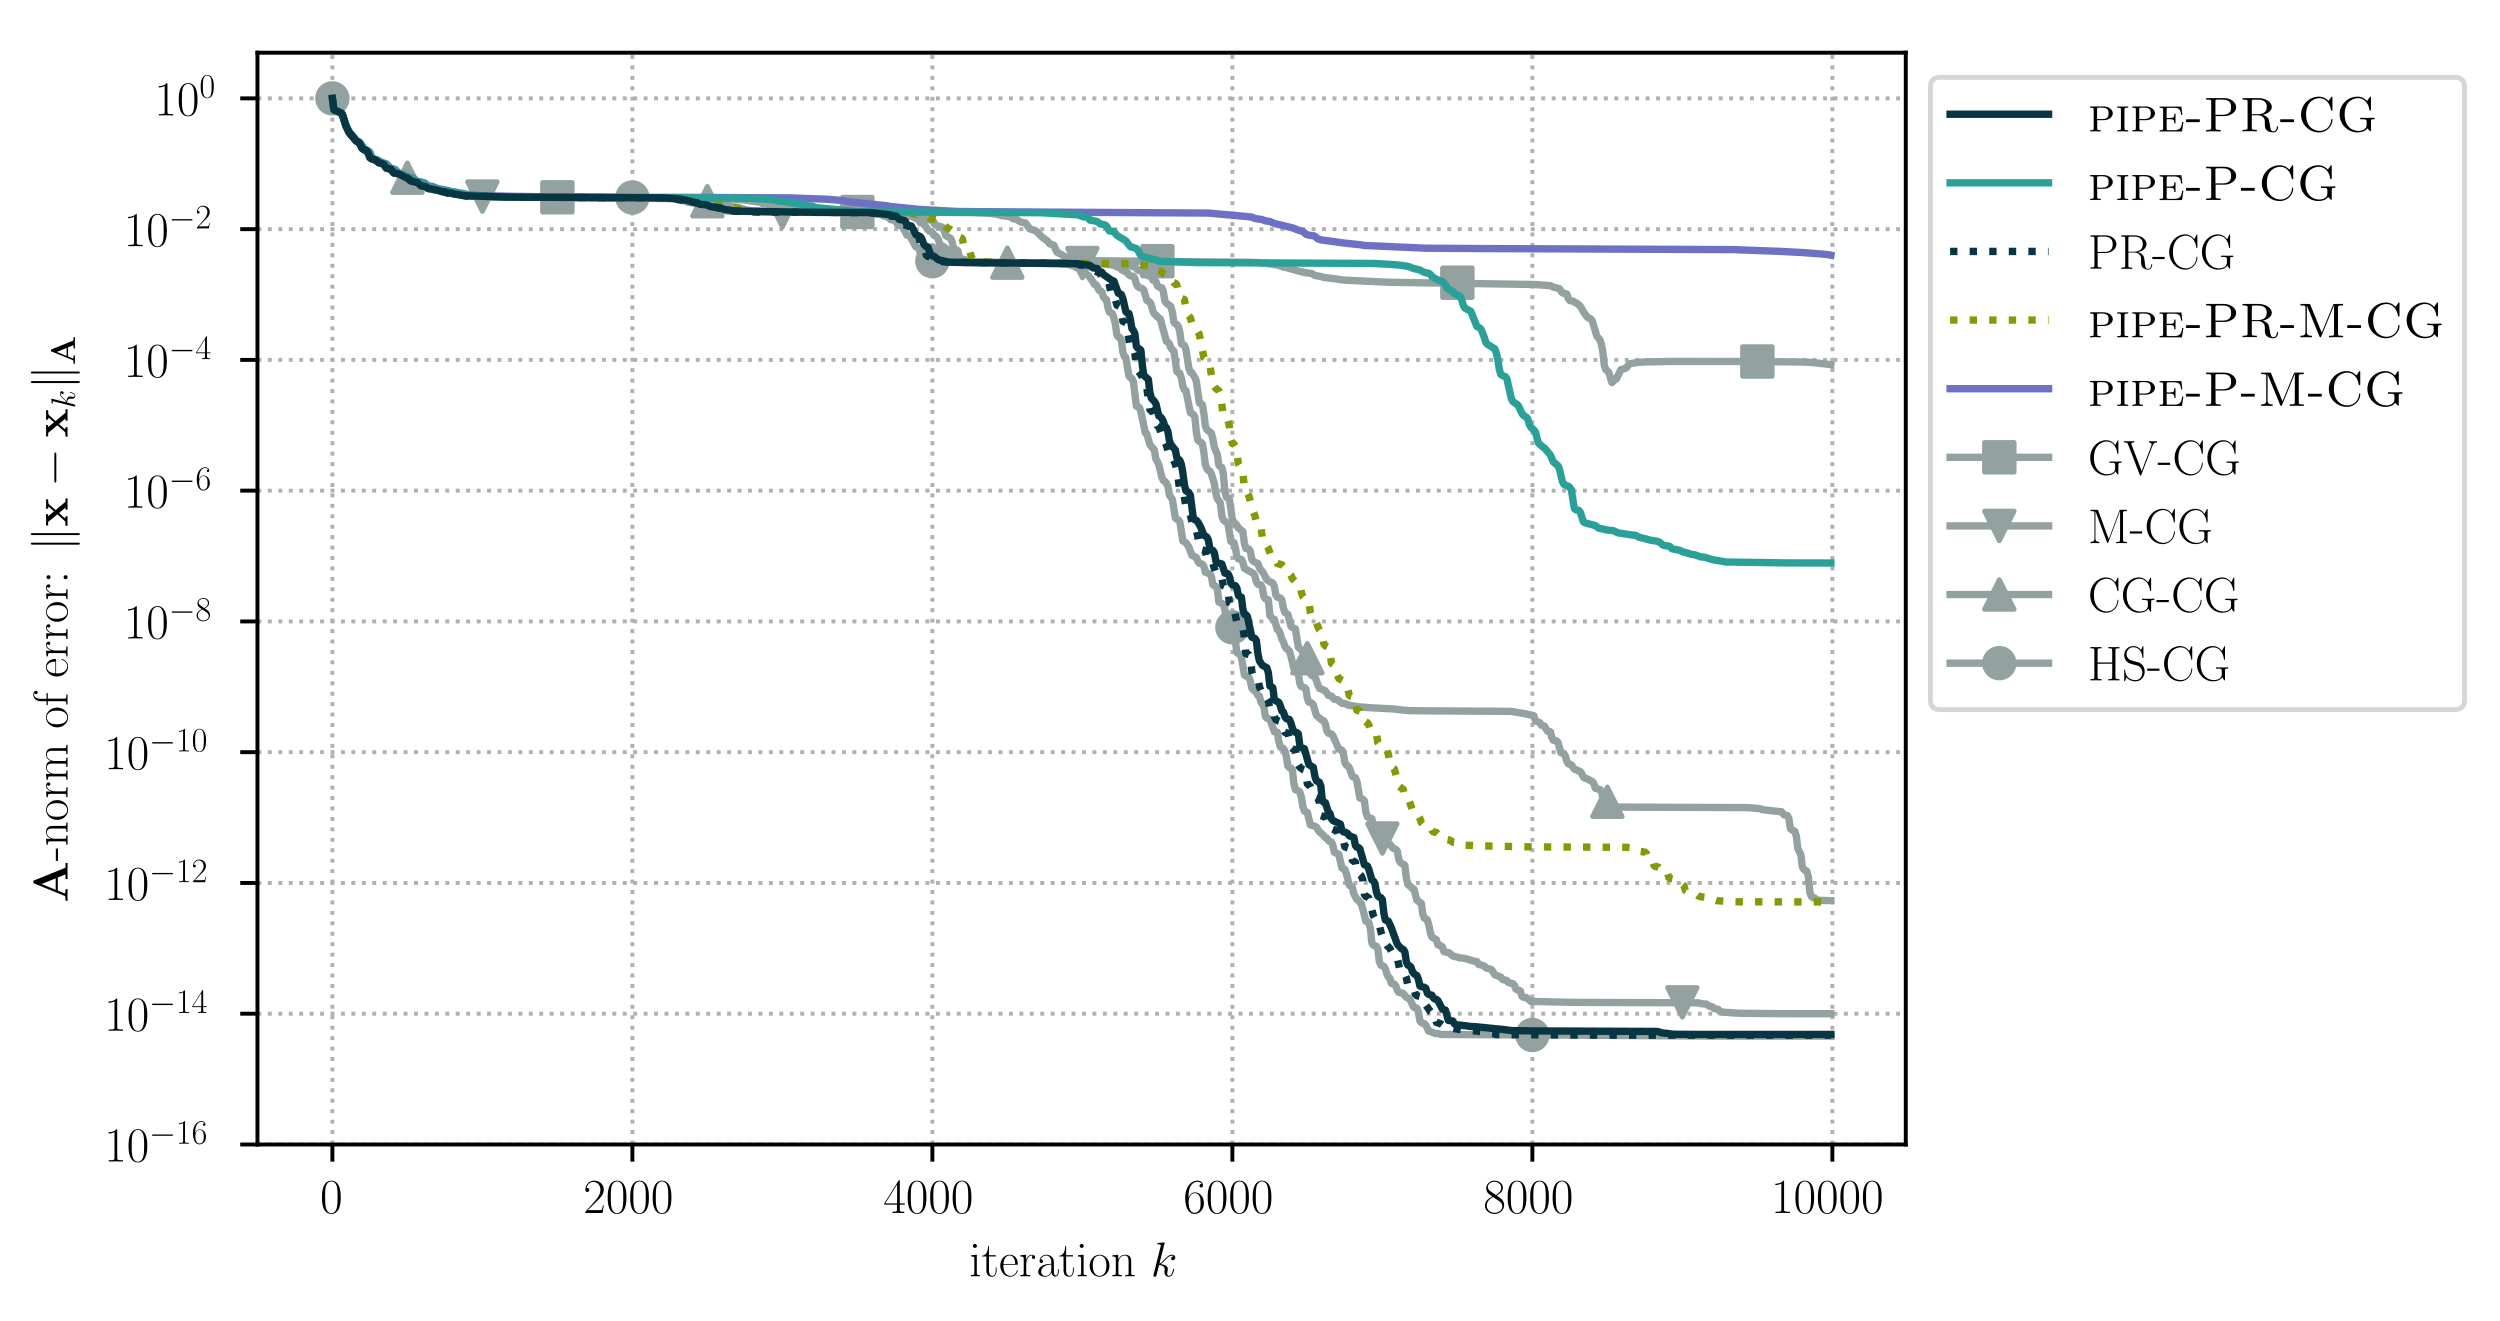<?xml version="1.0" encoding="utf-8" standalone="no"?>
<!DOCTYPE svg PUBLIC "-//W3C//DTD SVG 1.1//EN"
  "http://www.w3.org/Graphics/SVG/1.1/DTD/svg11.dtd">
<!-- Created with matplotlib (https://matplotlib.org/) -->
<svg height="268.371pt" version="1.1" viewBox="0 0 507.791 268.371" width="507.791pt" xmlns="http://www.w3.org/2000/svg" xmlns:xlink="http://www.w3.org/1999/xlink">
 <defs>
  <style type="text/css">
*{stroke-linecap:butt;stroke-linejoin:round;}
  </style>
 </defs>
 <g id="figure_1">
  <g id="patch_1">
   <path d="M -0 268.371 
L 507.791 268.371 
L 507.791 0 
L -0 0 
z
" style="fill:#ffffff;"/>
  </g>
  <g id="axes_1">
   <g id="patch_2">
    <path d="M 52.294 232.46 
L 387.094 232.46 
L 387.094 10.7 
L 52.294 10.7 
z
" style="fill:#ffffff;"/>
   </g>
   <g id="matplotlib.axis_1">
    <g id="xtick_1">
     <g id="line2d_1">
      <path clip-path="url(#pe5660a9af1)" d="M 67.513 232.46 
L 67.513 10.7 
" style="fill:none;stroke:#b0b0b0;stroke-dasharray:0.8,1.32;stroke-dashoffset:0;stroke-width:0.8;"/>
     </g>
     <g id="line2d_2">
      <defs>
       <path d="M 0 0 
L 0 3.5 
" id="m66f493c4f8" style="stroke:#000000;stroke-width:0.8;"/>
      </defs>
      <g>
       <use style="stroke:#000000;stroke-width:0.8;" x="67.513" xlink:href="#m66f493c4f8" y="232.46"/>
      </g>
     </g>
     <g id="text_1">
      <!-- $0$ -->
      <defs>
       <path d="M 42 31.844 
C 42 37.969 41.906 48.422 37.703 56.453 
C 34 63.484 28.094 66 22.906 66 
C 18.094 66 12 63.781 8.203 56.562 
C 4.203 49.016 3.797 39.672 3.797 31.844 
C 3.797 26.109 3.906 17.375 7 9.734 
C 11.297 -0.609 19 -2 22.906 -2 
C 27.5 -2 34.5 -0.109 38.594 9.438 
C 41.594 16.375 42 24.5 42 31.844 
z
M 22.906 -0.406 
C 16.5 -0.406 12.703 5.125 11.297 12.75 
C 10.203 18.688 10.203 27.328 10.203 32.953 
C 10.203 40.688 10.203 47.109 11.5 53.234 
C 13.406 61.781 19 64.391 22.906 64.391 
C 27 64.391 32.297 61.672 34.203 53.438 
C 35.5 47.719 35.594 40.984 35.594 32.953 
C 35.594 26.422 35.594 18.375 34.406 12.453 
C 32.297 1.5 26.406 -0.406 22.906 -0.406 
z
" id="CMR17-48"/>
      </defs>
      <g transform="translate(65.022 246.378)scale(0.1 -0.1)">
       <use transform="scale(0.996)" xlink:href="#CMR17-48"/>
      </g>
     </g>
    </g>
    <g id="xtick_2">
     <g id="line2d_3">
      <path clip-path="url(#pe5660a9af1)" d="M 128.446 232.46 
L 128.446 10.7 
" style="fill:none;stroke:#b0b0b0;stroke-dasharray:0.8,1.32;stroke-dashoffset:0;stroke-width:0.8;"/>
     </g>
     <g id="line2d_4">
      <g>
       <use style="stroke:#000000;stroke-width:0.8;" x="128.446" xlink:href="#m66f493c4f8" y="232.46"/>
      </g>
     </g>
     <g id="text_2">
      <!-- $2000$ -->
      <defs>
       <path d="M 41.703 15.469 
L 39.906 15.469 
C 38.906 8.391 38.094 7.188 37.703 6.594 
C 37.203 5.797 30 5.797 28.594 5.797 
L 9.406 5.797 
C 13 9.688 20 16.766 28.5 24.938 
C 34.594 30.719 41.703 37.5 41.703 47.391 
C 41.703 59.188 32.297 66 21.797 66 
C 10.797 66 4.094 56.297 4.094 47.297 
C 4.094 43.391 7 42.891 8.203 42.891 
C 9.203 42.891 12.203 43.484 12.203 46.984 
C 12.203 50.094 9.594 51 8.203 51 
C 7.594 51 7 50.891 6.594 50.688 
C 8.5 59.188 14.297 63.391 20.406 63.391 
C 29.094 63.391 34.797 56.5 34.797 47.391 
C 34.797 38.703 29.703 31.219 24 24.734 
L 4.094 2.297 
L 4.094 0 
L 39.297 0 
z
" id="CMR17-50"/>
      </defs>
      <g transform="translate(118.484 246.378)scale(0.1 -0.1)">
       <use transform="scale(0.996)" xlink:href="#CMR17-50"/>
       <use transform="translate(45.69 0)scale(0.996)" xlink:href="#CMR17-48"/>
       <use transform="translate(91.381 0)scale(0.996)" xlink:href="#CMR17-48"/>
       <use transform="translate(137.071 0)scale(0.996)" xlink:href="#CMR17-48"/>
      </g>
     </g>
    </g>
    <g id="xtick_3">
     <g id="line2d_5">
      <path clip-path="url(#pe5660a9af1)" d="M 189.38 232.46 
L 189.38 10.7 
" style="fill:none;stroke:#b0b0b0;stroke-dasharray:0.8,1.32;stroke-dashoffset:0;stroke-width:0.8;"/>
     </g>
     <g id="line2d_6">
      <g>
       <use style="stroke:#000000;stroke-width:0.8;" x="189.38" xlink:href="#m66f493c4f8" y="232.46"/>
      </g>
     </g>
     <g id="text_3">
      <!-- $4000$ -->
      <defs>
       <path d="M 33.594 64.797 
C 33.594 66.891 33.5 67 31.703 67 
L 2 19.594 
L 2 17 
L 27.797 17 
L 27.797 7.188 
C 27.797 3.594 27.594 2.594 20.594 2.594 
L 18.703 2.594 
L 18.703 0 
C 21.906 0.188 27.297 0.188 30.703 0.188 
C 34.094 0.188 39.5 0.188 42.703 0 
L 42.703 2.594 
L 40.797 2.594 
C 33.797 2.594 33.594 3.594 33.594 7.188 
L 33.594 17 
L 43.797 17 
L 43.797 19.594 
L 33.594 19.594 
z
M 28.094 58.172 
L 28.094 19.594 
L 4 19.594 
z
" id="CMR17-52"/>
      </defs>
      <g transform="translate(179.417 246.378)scale(0.1 -0.1)">
       <use transform="scale(0.996)" xlink:href="#CMR17-52"/>
       <use transform="translate(45.69 0)scale(0.996)" xlink:href="#CMR17-48"/>
       <use transform="translate(91.381 0)scale(0.996)" xlink:href="#CMR17-48"/>
       <use transform="translate(137.071 0)scale(0.996)" xlink:href="#CMR17-48"/>
      </g>
     </g>
    </g>
    <g id="xtick_4">
     <g id="line2d_7">
      <path clip-path="url(#pe5660a9af1)" d="M 250.314 232.46 
L 250.314 10.7 
" style="fill:none;stroke:#b0b0b0;stroke-dasharray:0.8,1.32;stroke-dashoffset:0;stroke-width:0.8;"/>
     </g>
     <g id="line2d_8">
      <g>
       <use style="stroke:#000000;stroke-width:0.8;" x="250.314" xlink:href="#m66f493c4f8" y="232.46"/>
      </g>
     </g>
     <g id="text_4">
      <!-- $6000$ -->
      <defs>
       <path d="M 10.594 34.344 
C 10.594 58 21.797 63.688 28.297 63.688 
C 30.406 63.688 35.5 63.266 37.5 59.094 
C 35.906 59.094 32.906 59.094 32.906 55.594 
C 32.906 52.891 35.094 52 36.5 52 
C 37.406 52 40.094 52.391 40.094 55.797 
C 40.094 62.297 35.094 66 28.203 66 
C 16.297 66 3.797 53.297 3.797 31.422 
C 3.797 4.016 15.094 -2 23.094 -2 
C 32.797 -2 42 6.734 42 20.234 
C 42 32.828 33.906 42 23.703 42 
C 17.594 42 13.094 37.969 10.594 30.922 
z
M 23.094 0.391 
C 10.797 0.391 10.797 18.938 10.797 22.656 
C 10.797 29.906 14.203 40.391 23.5 40.391 
C 25.203 40.391 30.094 40.391 33.406 33.438 
C 35.203 29.516 35.203 25.375 35.203 20.344 
C 35.203 14.906 35.203 10.875 33.094 6.844 
C 30.906 2.703 27.703 0.391 23.094 0.391 
z
" id="CMR17-54"/>
      </defs>
      <g transform="translate(240.351 246.378)scale(0.1 -0.1)">
       <use transform="scale(0.996)" xlink:href="#CMR17-54"/>
       <use transform="translate(45.69 0)scale(0.996)" xlink:href="#CMR17-48"/>
       <use transform="translate(91.381 0)scale(0.996)" xlink:href="#CMR17-48"/>
       <use transform="translate(137.071 0)scale(0.996)" xlink:href="#CMR17-48"/>
      </g>
     </g>
    </g>
    <g id="xtick_5">
     <g id="line2d_9">
      <path clip-path="url(#pe5660a9af1)" d="M 311.247 232.46 
L 311.247 10.7 
" style="fill:none;stroke:#b0b0b0;stroke-dasharray:0.8,1.32;stroke-dashoffset:0;stroke-width:0.8;"/>
     </g>
     <g id="line2d_10">
      <g>
       <use style="stroke:#000000;stroke-width:0.8;" x="311.247" xlink:href="#m66f493c4f8" y="232.46"/>
      </g>
     </g>
     <g id="text_5">
      <!-- $8000$ -->
      <defs>
       <path d="M 27.203 35.766 
C 33.5 38.969 39.906 43.797 39.906 51.531 
C 39.906 60.688 31.094 66 23 66 
C 13.906 66 5.906 59.375 5.906 50.234 
C 5.906 47.719 6.5 43.391 10.406 39.578 
C 11.406 38.578 15.594 35.562 18.297 33.656 
C 13.797 31.344 3.297 25.812 3.297 14.766 
C 3.297 4.406 13.094 -2 22.797 -2 
C 33.5 -2 42.5 5.719 42.5 15.969 
C 42.5 25.109 36.406 29.328 32.406 32.047 
z
M 14.094 44.609 
C 13.297 45.109 9.297 48.219 9.297 52.938 
C 9.297 59.078 15.594 63.688 22.797 63.688 
C 30.703 63.688 36.5 58.062 36.5 51.531 
C 36.5 42.188 26.094 36.859 25.594 36.859 
C 25.5 36.859 25.406 36.859 24.594 37.469 
z
M 32.5 24 
C 34 22.906 38.797 19.578 38.797 13.453 
C 38.797 6.016 31.406 0.391 23 0.391 
C 13.906 0.391 7 6.922 7 14.859 
C 7 22.797 13.094 29.438 20 32.547 
z
" id="CMR17-56"/>
      </defs>
      <g transform="translate(301.285 246.378)scale(0.1 -0.1)">
       <use transform="scale(0.996)" xlink:href="#CMR17-56"/>
       <use transform="translate(45.69 0)scale(0.996)" xlink:href="#CMR17-48"/>
       <use transform="translate(91.381 0)scale(0.996)" xlink:href="#CMR17-48"/>
       <use transform="translate(137.071 0)scale(0.996)" xlink:href="#CMR17-48"/>
      </g>
     </g>
    </g>
    <g id="xtick_6">
     <g id="line2d_11">
      <path clip-path="url(#pe5660a9af1)" d="M 372.181 232.46 
L 372.181 10.7 
" style="fill:none;stroke:#b0b0b0;stroke-dasharray:0.8,1.32;stroke-dashoffset:0;stroke-width:0.8;"/>
     </g>
     <g id="line2d_12">
      <g>
       <use style="stroke:#000000;stroke-width:0.8;" x="372.181" xlink:href="#m66f493c4f8" y="232.46"/>
      </g>
     </g>
     <g id="text_6">
      <!-- $10000$ -->
      <defs>
       <path d="M 26.594 63.797 
C 26.594 65.891 26.5 66 25.094 66 
C 21.203 61.359 15.297 59.891 9.703 59.688 
C 9.406 59.688 8.906 59.688 8.797 59.5 
C 8.703 59.297 8.703 59.094 8.703 57 
C 11.797 57 17 57.594 21 59.984 
L 21 7.297 
C 21 3.797 20.797 2.594 12.203 2.594 
L 9.203 2.594 
L 9.203 0 
C 14 0.094 19 0.188 23.797 0.188 
C 28.594 0.188 33.594 0.094 38.406 0 
L 38.406 2.594 
L 35.406 2.594 
C 26.797 2.594 26.594 3.688 26.594 7.297 
z
" id="CMR17-49"/>
      </defs>
      <g transform="translate(359.728 246.378)scale(0.1 -0.1)">
       <use transform="scale(0.996)" xlink:href="#CMR17-49"/>
       <use transform="translate(45.69 0)scale(0.996)" xlink:href="#CMR17-48"/>
       <use transform="translate(91.381 0)scale(0.996)" xlink:href="#CMR17-48"/>
       <use transform="translate(137.071 0)scale(0.996)" xlink:href="#CMR17-48"/>
       <use transform="translate(182.762 0)scale(0.996)" xlink:href="#CMR17-48"/>
      </g>
     </g>
    </g>
    <g id="text_7">
     <!-- iteration $k$ -->
     <defs>
      <path d="M 15.5 61.891 
C 15.5 64.094 13.703 66 11.406 66 
C 9.203 66 7.297 64.188 7.297 61.891 
C 7.297 59.688 9.094 57.797 11.406 57.797 
C 13.594 57.797 15.5 59.594 15.5 61.891 
z
M 3.797 42.891 
L 3.797 40.297 
C 9.406 40.297 10.203 39.688 10.203 34.859 
L 10.203 6.922 
C 10.203 3.094 9.797 2.594 3.406 2.594 
L 3.406 0 
C 5.797 0.188 10.094 0.188 12.594 0.188 
C 15 0.188 19.094 0.188 21.406 0 
L 21.406 2.594 
C 15.5 2.594 15.297 3.203 15.297 6.812 
L 15.297 44 
z
" id="CMR17-105"/>
      <path d="M 15.094 40.391 
L 29.094 40.391 
L 29.094 43 
L 15.094 43 
L 15.094 62 
L 13.297 62 
C 13.094 51.438 9.594 42.188 1.094 41.984 
L 1.094 40.391 
L 9.797 40.391 
L 9.797 12.156 
C 9.797 10.234 9.797 -1 21.406 -1 
C 27.297 -1 30.703 4.812 30.703 12.25 
L 30.703 17.984 
L 28.906 17.984 
L 28.906 12.344 
C 28.906 5.422 26.203 0.797 22 0.797 
C 19.094 0.797 15.094 2.797 15.094 11.953 
z
" id="CMR17-116"/>
      <path d="M 38.094 23.484 
C 38.5 23.891 38.5 24.094 38.5 25.094 
C 38.5 35.172 33.094 44 21.703 44 
C 11.094 44 2.703 33.984 2.703 21.781 
C 2.703 8.656 12.203 -1 22.797 -1 
C 34 -1 38.406 9.672 38.406 11.797 
C 38.406 12.5 37.797 12.5 37.594 12.5 
C 36.906 12.5 36.797 12.297 36.406 11.078 
C 34.203 4.219 28.703 0.797 23.5 0.797 
C 19.203 0.797 14.906 3.219 12.203 7.656 
C 9.094 12.797 9.094 18.75 9.094 23.484 
z
M 9.203 25 
C 9.906 39.234 17.594 42.391 21.594 42.391 
C 28.406 42.391 33 36.062 33.094 25 
z
" id="CMR17-101"/>
      <path d="M 15 23.703 
C 15 33.344 19.094 42.391 26.594 42.391 
C 27.297 42.391 28 42.297 28.703 41.984 
C 28.703 41.984 26.5 41.281 26.5 38.672 
C 26.5 36.266 28.406 35.266 29.906 35.266 
C 31.094 35.266 33.297 35.969 33.297 38.781 
C 33.297 41.984 30.094 44 26.703 44 
C 19.094 44 15.797 36.562 14.797 33.047 
L 14.703 33.047 
L 14.703 44 
L 3.094 42.891 
L 3.094 40.281 
C 9 40.281 9.906 39.688 9.906 34.859 
L 9.906 6.922 
C 9.906 3.094 9.5 2.594 3.094 2.594 
L 3.094 0 
C 5.5 0.188 10.094 0.188 12.703 0.188 
C 15.594 0.188 20.703 0.188 23.406 0 
L 23.406 2.594 
C 16.203 2.594 15 2.594 15 7.109 
z
" id="CMR17-114"/>
      <path d="M 36 25.875 
C 36 32 36 35.547 31.797 39.594 
C 28.094 42.984 23.797 44 20.406 44 
C 12.5 44 6.797 37.625 6.797 30.891 
C 6.797 27.188 9.797 27 10.406 27 
C 11.703 27 14 27.797 14 30.594 
C 14 33.094 12.094 34.188 10.406 34.188 
C 10 34.188 9.5 34.094 9.203 34 
C 11.297 40.531 16.703 42.391 20.203 42.391 
C 25.203 42.391 30.703 37.828 30.703 29.297 
L 30.703 25.5 
C 24.797 25.297 17.703 24.5 12.094 21.453 
C 5.797 17.922 4 12.844 4 9 
C 4 1.203 13 -1 18.297 -1 
C 23.797 -1 28.906 2.109 31.094 7.891 
C 31.297 3.422 34.094 -0.609 38.5 -0.609 
C 40.594 -0.609 45.906 0.797 45.906 8.797 
L 45.906 14.469 
L 44.094 14.469 
L 44.094 8.703 
C 44.094 2.516 41.406 1.703 40.094 1.703 
C 36 1.703 36 6.969 36 11.438 
z
M 30.703 13.859 
C 30.703 5.047 24.5 0.594 19 0.594 
C 14 0.594 10.094 4.344 10.094 9 
C 10.094 12.047 11.406 17.406 17.203 20.656 
C 22 23.391 27.5 23.797 30.703 24 
z
" id="CMR17-97"/>
      <path d="M 43.094 21.188 
C 43.094 34 33.797 44 22.906 44 
C 12 44 2.703 34 2.703 21.188 
C 2.703 8.594 12 -1 22.906 -1 
C 33.797 -1 43.094 8.594 43.094 21.188 
z
M 22.906 0.797 
C 18.203 0.797 14.203 3.594 11.906 7.5 
C 9.406 12 9.094 17.594 9.094 22 
C 9.094 26.188 9.297 31.391 11.906 35.891 
C 13.906 39.188 17.797 42.391 22.906 42.391 
C 27.406 42.391 31.203 39.891 33.594 36.391 
C 36.703 31.688 36.703 25.094 36.703 22 
C 36.703 18.094 36.5 12.094 33.797 7.297 
C 31 2.688 26.703 0.797 22.906 0.797 
z
" id="CMR17-111"/>
      <path d="M 41.5 30.531 
C 41.5 35.656 40.5 44 28.703 44 
C 20.797 44 16.703 37.875 15.203 33.844 
L 15.094 33.844 
L 15.094 44 
L 3.297 42.891 
L 3.297 40.281 
C 9.203 40.281 10.094 39.688 10.094 34.859 
L 10.094 6.922 
C 10.094 3.094 9.703 2.594 3.297 2.594 
L 3.297 0 
C 5.703 0.188 10.094 0.188 12.703 0.188 
C 15.297 0.188 19.797 0.188 22.203 0 
L 22.203 2.594 
C 15.797 2.594 15.406 3 15.406 6.922 
L 15.406 26.219 
C 15.406 35.453 21 42.391 28 42.391 
C 35.406 42.391 36.203 35.766 36.203 30.938 
L 36.203 6.922 
C 36.203 3.094 35.797 2.594 29.406 2.594 
L 29.406 0 
C 31.797 0.188 36.203 0.188 38.797 0.188 
C 41.406 0.188 45.906 0.188 48.297 0 
L 48.297 2.594 
C 41.906 2.594 41.5 3 41.5 6.922 
z
" id="CMR17-110"/>
      <path d="M 28.094 66.484 
C 28.203 66.891 28.406 67.484 28.406 67.984 
C 28.406 69 27.406 69 27.203 69 
C 27.094 69 23.5 68.688 21.703 68.484 
C 20 68.391 18.5 68.188 16.703 68.094 
C 14.297 67.891 13.594 67.797 13.594 65.984 
C 13.594 64.984 14.594 64.984 15.594 64.984 
C 20.703 64.984 20.703 64.109 20.703 63.125 
C 20.703 62.719 20.703 62.531 20.203 60.75 
L 5.906 3.906 
C 5.5 2.391 5.5 2.203 5.5 1.594 
C 5.5 -0.609 7.203 -1 8.203 -1 
C 11 -1 11.594 1.188 12.406 4.297 
L 17.094 23.062 
C 24.297 22.266 28.594 19.25 28.594 14.438 
C 28.594 13.828 28.594 13.438 28.297 11.922 
C 27.906 10.422 27.906 9.219 27.906 8.719 
C 27.906 2.891 31.703 -1 36.797 -1 
C 41.406 -1 43.797 3.203 44.594 4.609 
C 46.703 8.312 48 13.938 48 14.328 
C 48 14.828 47.594 15.234 47 15.234 
C 46.094 15.234 46 14.828 45.594 13.234 
C 44.203 8.016 42.094 1 37 1 
C 35 1 33.703 2 33.703 5.812 
C 33.703 7.719 34.094 9.922 34.5 11.422 
C 34.906 13.234 34.906 13.328 34.906 14.531 
C 34.906 20.453 29.594 23.766 20.406 24.969 
C 24 27.172 27.594 31.078 29 32.594 
C 34.703 38.984 38.594 41.984 43.203 41.984 
C 45.5 41.984 46.094 41.484 46.797 41 
C 43.094 40.594 41.703 37.984 41.703 35.984 
C 41.703 33.594 43.594 32.797 45 32.797 
C 47.703 32.797 50.094 35.094 50.094 38.297 
C 50.094 41.156 47.797 44 43.297 44 
C 37.797 44 33.297 40.297 26.203 32.297 
C 25.203 31.078 21.5 27.281 17.797 25.875 
z
" id="CMMI12-107"/>
     </defs>
     <g transform="translate(196.885 259.234)scale(0.1 -0.1)">
      <use transform="scale(0.996)" xlink:href="#CMR17-105"/>
      <use transform="translate(24.871 0)scale(0.996)" xlink:href="#CMR17-116"/>
      <use transform="translate(60.152 0)scale(0.996)" xlink:href="#CMR17-101"/>
      <use transform="translate(100.637 0)scale(0.996)" xlink:href="#CMR17-114"/>
      <use transform="translate(135.918 0)scale(0.996)" xlink:href="#CMR17-97"/>
      <use transform="translate(181.609 0)scale(0.996)" xlink:href="#CMR17-116"/>
      <use transform="translate(216.889 0)scale(0.996)" xlink:href="#CMR17-105"/>
      <use transform="translate(241.761 0)scale(0.996)" xlink:href="#CMR17-111"/>
      <use transform="translate(287.451 0)scale(0.996)" xlink:href="#CMR17-110"/>
      <use transform="translate(368.422 0)scale(0.996)" xlink:href="#CMMI12-107"/>
     </g>
    </g>
   </g>
   <g id="matplotlib.axis_2">
    <g id="ytick_1">
     <g id="line2d_13">
      <path clip-path="url(#pe5660a9af1)" d="M 52.294 232.46 
L 387.094 232.46 
" style="fill:none;stroke:#b0b0b0;stroke-dasharray:0.8,1.32;stroke-dashoffset:0;stroke-width:0.8;"/>
     </g>
     <g id="line2d_14">
      <defs>
       <path d="M 0 0 
L -3.5 0 
" id="m1e4130b59b" style="stroke:#000000;stroke-width:0.8;"/>
      </defs>
      <g>
       <use style="stroke:#000000;stroke-width:0.8;" x="52.294" xlink:href="#m1e4130b59b" y="232.46"/>
      </g>
     </g>
     <g id="text_8">
      <!-- $10^{-16}$ -->
      <defs>
       <path d="M 65.906 23 
C 67.594 23 69.406 23 69.406 25 
C 69.406 27 67.594 27 65.906 27 
L 11.797 27 
C 10.094 27 8.297 27 8.297 25 
C 8.297 23 10.094 23 11.797 23 
z
" id="CMSY10-0"/>
      </defs>
      <g transform="translate(21.163 235.919)scale(0.1 -0.1)">
       <use transform="scale(0.996)" xlink:href="#CMR17-49"/>
       <use transform="translate(45.69 0)scale(0.996)" xlink:href="#CMR17-48"/>
       <use transform="translate(91.381 36.154)scale(0.697)" xlink:href="#CMSY10-0"/>
       <use transform="translate(145.622 36.154)scale(0.697)" xlink:href="#CMR17-49"/>
       <use transform="translate(177.605 36.154)scale(0.697)" xlink:href="#CMR17-54"/>
      </g>
     </g>
    </g>
    <g id="ytick_2">
     <g id="line2d_15">
      <path clip-path="url(#pe5660a9af1)" d="M 52.294 205.9 
L 387.094 205.9 
" style="fill:none;stroke:#b0b0b0;stroke-dasharray:0.8,1.32;stroke-dashoffset:0;stroke-width:0.8;"/>
     </g>
     <g id="line2d_16">
      <g>
       <use style="stroke:#000000;stroke-width:0.8;" x="52.294" xlink:href="#m1e4130b59b" y="205.9"/>
      </g>
     </g>
     <g id="text_9">
      <!-- $10^{-14}$ -->
      <g transform="translate(21.163 209.36)scale(0.1 -0.1)">
       <use transform="scale(0.996)" xlink:href="#CMR17-49"/>
       <use transform="translate(45.69 0)scale(0.996)" xlink:href="#CMR17-48"/>
       <use transform="translate(91.381 36.154)scale(0.697)" xlink:href="#CMSY10-0"/>
       <use transform="translate(145.622 36.154)scale(0.697)" xlink:href="#CMR17-49"/>
       <use transform="translate(177.605 36.154)scale(0.697)" xlink:href="#CMR17-52"/>
      </g>
     </g>
    </g>
    <g id="ytick_3">
     <g id="line2d_17">
      <path clip-path="url(#pe5660a9af1)" d="M 52.294 179.341 
L 387.094 179.341 
" style="fill:none;stroke:#b0b0b0;stroke-dasharray:0.8,1.32;stroke-dashoffset:0;stroke-width:0.8;"/>
     </g>
     <g id="line2d_18">
      <g>
       <use style="stroke:#000000;stroke-width:0.8;" x="52.294" xlink:href="#m1e4130b59b" y="179.341"/>
      </g>
     </g>
     <g id="text_10">
      <!-- $10^{-12}$ -->
      <g transform="translate(21.163 182.8)scale(0.1 -0.1)">
       <use transform="scale(0.996)" xlink:href="#CMR17-49"/>
       <use transform="translate(45.69 0)scale(0.996)" xlink:href="#CMR17-48"/>
       <use transform="translate(91.381 36.154)scale(0.697)" xlink:href="#CMSY10-0"/>
       <use transform="translate(145.622 36.154)scale(0.697)" xlink:href="#CMR17-49"/>
       <use transform="translate(177.605 36.154)scale(0.697)" xlink:href="#CMR17-50"/>
      </g>
     </g>
    </g>
    <g id="ytick_4">
     <g id="line2d_19">
      <path clip-path="url(#pe5660a9af1)" d="M 52.294 152.781 
L 387.094 152.781 
" style="fill:none;stroke:#b0b0b0;stroke-dasharray:0.8,1.32;stroke-dashoffset:0;stroke-width:0.8;"/>
     </g>
     <g id="line2d_20">
      <g>
       <use style="stroke:#000000;stroke-width:0.8;" x="52.294" xlink:href="#m1e4130b59b" y="152.781"/>
      </g>
     </g>
     <g id="text_11">
      <!-- $10^{-10}$ -->
      <g transform="translate(21.163 156.24)scale(0.1 -0.1)">
       <use transform="scale(0.996)" xlink:href="#CMR17-49"/>
       <use transform="translate(45.69 0)scale(0.996)" xlink:href="#CMR17-48"/>
       <use transform="translate(91.381 36.154)scale(0.697)" xlink:href="#CMSY10-0"/>
       <use transform="translate(145.622 36.154)scale(0.697)" xlink:href="#CMR17-49"/>
       <use transform="translate(177.605 36.154)scale(0.697)" xlink:href="#CMR17-48"/>
      </g>
     </g>
    </g>
    <g id="ytick_5">
     <g id="line2d_21">
      <path clip-path="url(#pe5660a9af1)" d="M 52.294 126.221 
L 387.094 126.221 
" style="fill:none;stroke:#b0b0b0;stroke-dasharray:0.8,1.32;stroke-dashoffset:0;stroke-width:0.8;"/>
     </g>
     <g id="line2d_22">
      <g>
       <use style="stroke:#000000;stroke-width:0.8;" x="52.294" xlink:href="#m1e4130b59b" y="126.221"/>
      </g>
     </g>
     <g id="text_12">
      <!-- $10^{-8}$ -->
      <g transform="translate(25.134 129.68)scale(0.1 -0.1)">
       <use transform="scale(0.996)" xlink:href="#CMR17-49"/>
       <use transform="translate(45.69 0)scale(0.996)" xlink:href="#CMR17-48"/>
       <use transform="translate(91.381 36.154)scale(0.697)" xlink:href="#CMSY10-0"/>
       <use transform="translate(145.622 36.154)scale(0.697)" xlink:href="#CMR17-56"/>
      </g>
     </g>
    </g>
    <g id="ytick_6">
     <g id="line2d_23">
      <path clip-path="url(#pe5660a9af1)" d="M 52.294 99.661 
L 387.094 99.661 
" style="fill:none;stroke:#b0b0b0;stroke-dasharray:0.8,1.32;stroke-dashoffset:0;stroke-width:0.8;"/>
     </g>
     <g id="line2d_24">
      <g>
       <use style="stroke:#000000;stroke-width:0.8;" x="52.294" xlink:href="#m1e4130b59b" y="99.661"/>
      </g>
     </g>
     <g id="text_13">
      <!-- $10^{-6}$ -->
      <g transform="translate(25.134 103.121)scale(0.1 -0.1)">
       <use transform="scale(0.996)" xlink:href="#CMR17-49"/>
       <use transform="translate(45.69 0)scale(0.996)" xlink:href="#CMR17-48"/>
       <use transform="translate(91.381 36.154)scale(0.697)" xlink:href="#CMSY10-0"/>
       <use transform="translate(145.622 36.154)scale(0.697)" xlink:href="#CMR17-54"/>
      </g>
     </g>
    </g>
    <g id="ytick_7">
     <g id="line2d_25">
      <path clip-path="url(#pe5660a9af1)" d="M 52.294 73.102 
L 387.094 73.102 
" style="fill:none;stroke:#b0b0b0;stroke-dasharray:0.8,1.32;stroke-dashoffset:0;stroke-width:0.8;"/>
     </g>
     <g id="line2d_26">
      <g>
       <use style="stroke:#000000;stroke-width:0.8;" x="52.294" xlink:href="#m1e4130b59b" y="73.102"/>
      </g>
     </g>
     <g id="text_14">
      <!-- $10^{-4}$ -->
      <g transform="translate(25.134 76.561)scale(0.1 -0.1)">
       <use transform="scale(0.996)" xlink:href="#CMR17-49"/>
       <use transform="translate(45.69 0)scale(0.996)" xlink:href="#CMR17-48"/>
       <use transform="translate(91.381 36.154)scale(0.697)" xlink:href="#CMSY10-0"/>
       <use transform="translate(145.622 36.154)scale(0.697)" xlink:href="#CMR17-52"/>
      </g>
     </g>
    </g>
    <g id="ytick_8">
     <g id="line2d_27">
      <path clip-path="url(#pe5660a9af1)" d="M 52.294 46.542 
L 387.094 46.542 
" style="fill:none;stroke:#b0b0b0;stroke-dasharray:0.8,1.32;stroke-dashoffset:0;stroke-width:0.8;"/>
     </g>
     <g id="line2d_28">
      <g>
       <use style="stroke:#000000;stroke-width:0.8;" x="52.294" xlink:href="#m1e4130b59b" y="46.542"/>
      </g>
     </g>
     <g id="text_15">
      <!-- $10^{-2}$ -->
      <g transform="translate(25.134 50.001)scale(0.1 -0.1)">
       <use transform="scale(0.996)" xlink:href="#CMR17-49"/>
       <use transform="translate(45.69 0)scale(0.996)" xlink:href="#CMR17-48"/>
       <use transform="translate(91.381 36.154)scale(0.697)" xlink:href="#CMSY10-0"/>
       <use transform="translate(145.622 36.154)scale(0.697)" xlink:href="#CMR17-50"/>
      </g>
     </g>
    </g>
    <g id="ytick_9">
     <g id="line2d_29">
      <path clip-path="url(#pe5660a9af1)" d="M 52.294 19.982 
L 387.094 19.982 
" style="fill:none;stroke:#b0b0b0;stroke-dasharray:0.8,1.32;stroke-dashoffset:0;stroke-width:0.8;"/>
     </g>
     <g id="line2d_30">
      <g>
       <use style="stroke:#000000;stroke-width:0.8;" x="52.294" xlink:href="#m1e4130b59b" y="19.982"/>
      </g>
     </g>
     <g id="text_16">
      <!-- $10^{0}$ -->
      <g transform="translate(31.361 23.441)scale(0.1 -0.1)">
       <use transform="scale(0.996)" xlink:href="#CMR17-49"/>
       <use transform="translate(45.69 0)scale(0.996)" xlink:href="#CMR17-48"/>
       <use transform="translate(91.381 36.154)scale(0.697)" xlink:href="#CMR17-48"/>
      </g>
     </g>
    </g>
    <g id="text_17">
     <!-- $\mathbf{A}$-norm of error: $\| \mathbf{x}-\mathbf{x}_k \|_\mathbf{A}$ -->
     <defs>
      <path d="M 45.797 67.703 
C 45.094 69.5 44.906 70 42.5 70 
C 40 70 39.797 69.5 39.094 67.703 
L 14.297 6.703 
C 13.594 5.094 13.594 4.891 10.797 4.594 
C 8.297 4.297 7.906 4.297 5.703 4.297 
L 3.906 4.297 
L 3.906 0 
C 6.5 0.188 12.5 0.188 15.406 0.188 
C 18.094 0.188 25.406 0.188 27.703 0 
L 27.703 4.297 
C 25.5 4.297 21.703 4.297 18.906 5.406 
C 19.203 6.312 19.203 6.5 19.406 6.906 
L 24.703 20 
L 51.5 20 
L 57.797 4.297 
L 48.406 4.297 
L 48.406 0 
C 51.594 0.188 61.297 0.188 65.094 0.188 
C 68.297 0.188 78.5 0.188 81 0 
L 81 4.297 
L 71.5 4.297 
z
M 38.094 53.031 
L 49.703 24.297 
L 26.406 24.297 
z
" id="CMBX12-65"/>
      <path d="M 25.5 19.594 
L 25.5 24 
L 0.406 24 
L 0.406 19.594 
z
" id="CMR17-45"/>
      <path d="M 67.594 30.531 
C 67.594 35.562 66.703 44 54.797 44 
C 48 44 43.297 39.375 41.5 33.953 
L 41.406 33.953 
C 40.203 42.188 34.297 44 28.703 44 
C 20.797 44 16.703 37.875 15.203 33.844 
L 15.094 33.844 
L 15.094 44 
L 3.297 42.891 
L 3.297 40.281 
C 9.203 40.281 10.094 39.688 10.094 34.859 
L 10.094 6.922 
C 10.094 3.094 9.703 2.594 3.297 2.594 
L 3.297 0 
C 5.703 0.188 10.094 0.188 12.703 0.188 
C 15.297 0.188 19.797 0.188 22.203 0 
L 22.203 2.594 
C 15.797 2.594 15.406 3 15.406 6.922 
L 15.406 26.219 
C 15.406 35.453 21 42.391 28 42.391 
C 35.406 42.391 36.203 35.766 36.203 30.938 
L 36.203 6.922 
C 36.203 3.094 35.797 2.594 29.406 2.594 
L 29.406 0 
C 31.797 0.188 36.203 0.188 38.797 0.188 
C 41.406 0.188 45.906 0.188 48.297 0 
L 48.297 2.594 
C 41.906 2.594 41.5 3 41.5 6.922 
L 41.5 26.219 
C 41.5 35.453 47.094 42.391 54.094 42.391 
C 61.5 42.391 62.297 35.766 62.297 30.938 
L 62.297 6.922 
C 62.297 3.094 61.906 2.594 55.5 2.594 
L 55.5 0 
C 57.906 0.188 62.297 0.188 64.906 0.188 
C 67.5 0.188 72 0.188 74.406 0 
L 74.406 2.594 
C 68 2.594 67.594 3 67.594 6.922 
z
" id="CMR17-109"/>
      <path d="M 15.297 40.391 
L 26.703 40.391 
L 26.703 43 
L 15.094 43 
L 15.094 55.297 
C 15.094 63.688 19.297 68.391 23.594 68.391 
C 24.906 68.391 26.406 68.172 27.406 67.797 
C 26.594 67.594 24.5 66.891 24.5 64.391 
C 24.5 61.797 26.5 61 27.906 61 
C 29.297 61 31.297 61.797 31.297 64.391 
C 31.297 68.016 27.703 70 23.703 70 
C 18 70 10.203 65.797 10.203 55.094 
L 10.203 43 
L 2.203 43 
L 2.203 40.391 
L 10.203 40.391 
L 10.203 6.891 
C 10.203 3.094 9.797 2.594 3.406 2.594 
L 3.406 0 
C 5.797 0.188 10.406 0.188 13 0.188 
C 15.906 0.188 21 0.188 23.703 0 
L 23.703 2.594 
C 16.5 2.594 15.297 2.594 15.297 7.094 
z
" id="CMR17-102"/>
      <path d="M 16.594 38.891 
C 16.594 41.391 14.594 43 12.5 43 
C 10.5 43 8.406 41.391 8.406 38.891 
C 8.406 36.391 10.406 34.797 12.5 34.797 
C 14.5 34.797 16.594 36.391 16.594 38.891 
z
M 16.594 4.094 
C 16.594 6.594 14.594 8.188 12.5 8.188 
C 10.5 8.188 8.406 6.594 8.406 4.094 
C 8.406 1.594 10.406 0 12.5 0 
C 14.5 0 16.594 1.594 16.594 4.094 
z
" id="CMR17-58"/>
      <path d="M 17.203 71.594 
C 17.203 73.188 17.203 75 15.203 75 
C 13.203 75 13.203 72.797 13.203 71.297 
L 13.203 -21.312 
C 13.203 -22.906 13.203 -25 15.203 -25 
C 17.203 -25 17.203 -23.203 17.203 -21.609 
z
M 36.703 71.297 
C 36.703 72.891 36.703 75 34.703 75 
C 32.703 75 32.703 73.188 32.703 71.594 
L 32.703 -21.609 
C 32.703 -23.203 32.703 -25 34.703 -25 
C 36.703 -25 36.703 -22.812 36.703 -21.312 
z
" id="CMSY10-107"/>
      <path d="M 33.703 24.469 
L 45.297 37.609 
C 46.406 38.906 47.297 39.688 55.594 39.688 
L 55.594 44 
C 50 43.797 49.797 43.797 46.406 43.797 
C 43.5 43.797 39.203 43.797 36.406 44 
L 36.406 39.688 
C 38.297 39.688 40.406 39.203 40.406 38.5 
C 40.406 38.312 39.906 37.609 39.703 37.422 
L 31 27.719 
L 21.094 39.688 
L 25.297 39.688 
L 25.297 44 
C 23 43.797 16.203 43.797 13.5 43.797 
C 10.5 43.797 5.094 43.797 2.297 44 
L 2.297 39.688 
L 9.406 39.688 
L 25 20.906 
L 12 6.375 
C 10.797 4.984 10.094 4.297 1.797 4.297 
L 1.797 0 
C 7.797 0.188 8 0.188 11.094 0.188 
C 14 0.188 18.203 0.188 21 0 
L 21 4.297 
C 19.094 4.297 17 4.781 17 5.484 
C 17 5.578 17 5.672 17.703 6.469 
L 27.703 17.641 
L 38.797 4.297 
L 34.594 4.297 
L 34.594 0 
C 37 0.188 43.703 0.188 46.5 0.188 
C 49.5 0.188 54.797 0.188 57.594 0 
L 57.594 4.297 
L 50.594 4.297 
z
" id="CMBX12-120"/>
     </defs>
     <g transform="translate(15.225 183.363)rotate(-90)scale(0.1 -0.1)">
      <use transform="translate(0 14.944)scale(0.996)" xlink:href="#CMBX12-65"/>
      <use transform="translate(84.636 14.944)scale(0.996)" xlink:href="#CMR17-45"/>
      <use transform="translate(114.712 14.944)scale(0.996)" xlink:href="#CMR17-110"/>
      <use transform="translate(165.608 14.944)scale(0.996)" xlink:href="#CMR17-111"/>
      <use transform="translate(211.298 14.944)scale(0.996)" xlink:href="#CMR17-114"/>
      <use transform="translate(246.579 14.944)scale(0.996)" xlink:href="#CMR17-109"/>
      <use transform="translate(353.575 14.944)scale(0.996)" xlink:href="#CMR17-111"/>
      <use transform="translate(399.265 14.944)scale(0.996)" xlink:href="#CMR17-102"/>
      <use transform="translate(456.814 14.944)scale(0.996)" xlink:href="#CMR17-101"/>
      <use transform="translate(497.3 14.944)scale(0.996)" xlink:href="#CMR17-114"/>
      <use transform="translate(532.581 14.944)scale(0.996)" xlink:href="#CMR17-114"/>
      <use transform="translate(567.862 14.944)scale(0.996)" xlink:href="#CMR17-111"/>
      <use transform="translate(613.552 14.944)scale(0.996)" xlink:href="#CMR17-114"/>
      <use transform="translate(648.833 14.944)scale(0.996)" xlink:href="#CMR17-58"/>
      <use transform="translate(714.19 14.944)scale(0.996)" xlink:href="#CMSY10-107"/>
      <use transform="translate(764.003 14.944)scale(0.996)" xlink:href="#CMBX12-120"/>
      <use transform="translate(845.295 14.944)scale(0.996)" xlink:href="#CMSY10-0"/>
      <use transform="translate(944.922 14.944)scale(0.996)" xlink:href="#CMBX12-120"/>
      <use transform="translate(1004.075 0)scale(0.697)" xlink:href="#CMMI12-107"/>
      <use transform="translate(1042.429 14.944)scale(0.996)" xlink:href="#CMSY10-107"/>
      <use transform="translate(1092.242 0)scale(0.697)" xlink:href="#CMBX12-65"/>
     </g>
    </g>
   </g>
   <g id="line2d_31">
    <path clip-path="url(#pe5660a9af1)" d="M 67.513 19.982 
L 67.817 22.309 
L 69.341 22.976 
L 69.645 23.582 
L 70.255 25.637 
L 70.864 26.839 
L 72.083 28.443 
L 72.997 29.151 
L 73.606 30.194 
L 74.52 30.687 
L 75.129 32.082 
L 75.739 32.339 
L 76.348 32.577 
L 76.957 33.068 
L 77.567 33.206 
L 77.871 33.395 
L 78.481 34.201 
L 79.395 34.422 
L 80.004 35.156 
L 80.918 35.335 
L 81.832 35.996 
L 82.746 36.215 
L 83.051 36.606 
L 83.66 36.859 
L 84.879 37.261 
L 85.183 37.665 
L 85.793 37.813 
L 86.402 37.936 
L 86.707 38.215 
L 88.23 38.56 
L 88.839 38.637 
L 89.449 38.899 
L 90.363 39.035 
L 90.972 39.187 
L 91.581 39.269 
L 92.191 39.452 
L 92.8 39.467 
L 93.409 39.645 
L 95.237 39.794 
L 99.198 39.976 
L 136.368 40.339 
L 136.977 40.439 
L 137.891 40.497 
L 138.5 40.709 
L 139.414 40.916 
L 139.719 41.091 
L 140.633 41.181 
L 141.242 41.344 
L 142.766 41.633 
L 143.07 41.917 
L 147.945 42.879 
L 160.741 43.092 
L 175.061 43.203 
L 178.412 43.488 
L 179.021 43.562 
L 179.326 43.833 
L 180.545 44.161 
L 180.849 44.6 
L 181.459 44.65 
L 182.068 45.12 
L 182.373 45.693 
L 182.982 45.863 
L 183.287 45.967 
L 184.201 47.762 
L 184.81 47.93 
L 186.029 50.15 
L 186.638 50.404 
L 186.943 51.456 
L 187.247 52.031 
L 187.857 52.19 
L 188.161 52.544 
L 188.771 52.798 
L 189.38 53.057 
L 190.294 53.191 
L 190.903 53.259 
L 216.191 53.583 
L 216.8 53.706 
L 217.409 53.799 
L 217.714 53.952 
L 218.323 54.004 
L 218.628 54.381 
L 219.237 54.452 
L 219.542 54.585 
L 219.847 55.008 
L 220.151 55.629 
L 220.761 55.757 
L 221.065 55.938 
L 221.979 57.188 
L 222.284 57.754 
L 222.589 57.816 
L 222.893 58.246 
L 223.198 58.902 
L 223.807 59.291 
L 224.112 60.263 
L 224.417 60.685 
L 224.721 60.836 
L 225.026 62.416 
L 225.331 63.388 
L 225.94 63.698 
L 226.245 64.53 
L 226.549 65.785 
L 226.854 68.023 
L 227.159 68.461 
L 227.463 68.565 
L 227.768 69.158 
L 228.073 71.509 
L 228.377 72.452 
L 228.682 72.622 
L 229.292 76.359 
L 229.596 76.707 
L 229.901 76.841 
L 230.206 77.514 
L 230.815 82.493 
L 231.424 82.774 
L 231.729 83.615 
L 232.643 87.949 
L 232.948 88.128 
L 233.557 90.343 
L 234.471 91.398 
L 234.776 93.265 
L 235.08 93.739 
L 235.385 94.454 
L 235.994 96.972 
L 236.299 97.592 
L 236.604 97.788 
L 236.908 98.157 
L 237.213 98.738 
L 237.518 100.552 
L 238.127 101.443 
L 238.736 105.203 
L 239.041 105.49 
L 239.346 105.581 
L 239.65 106.011 
L 240.26 109.899 
L 240.869 110.221 
L 241.478 111.106 
L 242.088 112.788 
L 243.002 113.24 
L 243.306 114.006 
L 243.611 114.407 
L 244.22 114.586 
L 244.525 115.032 
L 244.83 116.236 
L 245.439 116.469 
L 245.744 116.603 
L 246.048 117.064 
L 246.353 118.733 
L 246.658 119.011 
L 246.962 119.079 
L 247.267 119.69 
L 247.572 122.279 
L 248.486 122.714 
L 248.79 123.763 
L 249.095 126.121 
L 249.4 126.845 
L 250.314 127.431 
L 250.618 127.921 
L 251.228 132.545 
L 251.837 132.935 
L 252.142 133.444 
L 252.751 137.063 
L 253.056 137.313 
L 253.665 137.577 
L 253.97 138.334 
L 254.274 139.772 
L 254.579 140.179 
L 254.884 140.238 
L 255.188 140.635 
L 255.493 141.244 
L 255.798 141.375 
L 256.102 142.541 
L 256.712 143.561 
L 257.016 145.53 
L 257.321 145.881 
L 257.93 146.057 
L 258.844 148.632 
L 259.454 148.731 
L 259.758 150.705 
L 260.063 151.703 
L 260.368 151.929 
L 260.672 152 
L 260.977 152.53 
L 261.282 153.669 
L 261.586 155.604 
L 261.891 155.918 
L 262.196 155.988 
L 262.5 156.367 
L 262.805 159.158 
L 263.11 160.4 
L 263.719 160.61 
L 264.024 160.901 
L 264.328 161.964 
L 264.633 163.828 
L 264.938 164.737 
L 265.547 165.039 
L 266.156 167.55 
L 267.07 167.819 
L 267.375 167.994 
L 267.984 168.993 
L 268.289 169.154 
L 269.203 170.145 
L 269.508 170.23 
L 269.812 170.702 
L 270.117 170.943 
L 270.422 171.006 
L 270.726 171.645 
L 271.031 173.101 
L 271.945 173.561 
L 272.554 176.296 
L 273.164 176.595 
L 273.468 177.443 
L 274.078 179.798 
L 274.687 180.25 
L 274.992 181.571 
L 275.601 182.685 
L 275.906 182.817 
L 276.21 183.306 
L 276.515 183.538 
L 277.429 187.126 
L 278.038 187.387 
L 278.343 188.603 
L 278.648 191.514 
L 278.952 191.999 
L 279.562 192.192 
L 279.866 192.782 
L 280.171 195.335 
L 280.476 196.044 
L 281.085 196.27 
L 281.39 196.798 
L 281.694 197.848 
L 281.999 198.451 
L 282.304 198.692 
L 282.608 199.734 
L 283.218 199.891 
L 283.522 200.282 
L 283.827 201.177 
L 284.132 201.554 
L 285.046 201.802 
L 285.655 202.58 
L 286.264 202.797 
L 287.178 204.605 
L 287.788 204.783 
L 288.092 205.532 
L 288.397 207.32 
L 288.702 207.722 
L 289.311 207.923 
L 289.616 208.25 
L 290.225 209.459 
L 290.53 209.503 
L 291.444 209.9 
L 292.053 209.923 
L 292.663 210.112 
L 310.029 210.221 
L 316.427 210.226 
L 331.355 210.337 
L 346.589 210.446 
L 371.876 210.446 
L 371.876 210.446 
" style="fill:none;stroke:#93a1a1;stroke-linecap:square;stroke-width:1.5;"/>
    <defs>
     <path d="M 0 3 
C 0.796 3 1.559 2.684 2.121 2.121 
C 2.684 1.559 3 0.796 3 0 
C 3 -0.796 2.684 -1.559 2.121 -2.121 
C 1.559 -2.684 0.796 -3 0 -3 
C -0.796 -3 -1.559 -2.684 -2.121 -2.121 
C -2.684 -1.559 -3 -0.796 -3 0 
C -3 0.796 -2.684 1.559 -2.121 2.121 
C -1.559 2.684 -0.796 3 0 3 
z
" id="me8ee014b3d" style="stroke:#93a1a1;"/>
    </defs>
    <g clip-path="url(#pe5660a9af1)">
     <use style="fill:#93a1a1;stroke:#93a1a1;" x="67.513" xlink:href="#me8ee014b3d" y="19.982"/>
     <use style="fill:#93a1a1;stroke:#93a1a1;" x="128.446" xlink:href="#me8ee014b3d" y="40.116"/>
     <use style="fill:#93a1a1;stroke:#93a1a1;" x="189.38" xlink:href="#me8ee014b3d" y="53.057"/>
     <use style="fill:#93a1a1;stroke:#93a1a1;" x="250.314" xlink:href="#me8ee014b3d" y="127.431"/>
     <use style="fill:#93a1a1;stroke:#93a1a1;" x="311.247" xlink:href="#me8ee014b3d" y="210.226"/>
    </g>
   </g>
   <g id="line2d_32">
    <path clip-path="url(#pe5660a9af1)" d="M 67.513 19.982 
L 67.817 22.309 
L 69.341 22.972 
L 69.645 23.582 
L 70.255 25.626 
L 71.169 27.278 
L 71.778 27.95 
L 72.387 28.669 
L 72.692 28.79 
L 72.997 29.1 
L 73.606 30.155 
L 74.825 31.076 
L 75.129 31.956 
L 75.434 32.236 
L 76.348 32.512 
L 76.957 33.03 
L 77.871 33.284 
L 78.481 34.14 
L 79.395 34.34 
L 80.004 35.054 
L 80.613 35.237 
L 81.223 35.41 
L 81.832 35.915 
L 82.441 36.046 
L 82.746 36.097 
L 83.965 36.876 
L 85.183 37.276 
L 85.488 37.699 
L 86.097 37.817 
L 86.707 37.968 
L 87.011 38.228 
L 91.581 39.193 
L 92.191 39.368 
L 92.8 39.457 
L 93.409 39.546 
L 94.019 39.65 
L 94.933 39.777 
L 109.862 40.067 
L 136.368 40.184 
L 140.633 40.392 
L 141.242 40.511 
L 144.289 40.92 
L 144.898 41.082 
L 145.812 41.211 
L 146.422 41.406 
L 147.031 41.5 
L 147.64 41.62 
L 148.25 41.679 
L 148.554 41.9 
L 149.164 42.018 
L 150.078 42.141 
L 150.382 42.355 
L 150.992 42.401 
L 151.296 42.583 
L 152.515 42.766 
L 153.124 42.877 
L 168.663 43.094 
L 182.982 43.218 
L 186.029 43.556 
L 186.333 43.825 
L 187.247 43.991 
L 187.552 44.235 
L 188.466 44.507 
L 189.075 44.74 
L 189.38 44.76 
L 189.685 45.1 
L 189.989 45.704 
L 190.903 46.03 
L 191.208 46.065 
L 191.513 46.211 
L 192.122 47.882 
L 193.036 48.371 
L 193.341 48.927 
L 193.645 50.262 
L 193.95 50.704 
L 194.255 50.745 
L 194.559 50.923 
L 194.864 52.422 
L 195.169 52.602 
L 195.778 52.648 
L 196.692 53.162 
L 206.746 53.351 
L 224.417 53.446 
L 225.635 53.519 
L 227.768 53.666 
L 230.51 54.177 
L 231.12 54.87 
L 232.643 55.405 
L 232.948 55.847 
L 233.862 56.271 
L 234.166 56.89 
L 234.776 57.168 
L 235.08 58.059 
L 235.385 58.281 
L 235.994 58.466 
L 236.299 59.273 
L 236.604 61.143 
L 236.908 61.581 
L 237.822 62.251 
L 238.127 63.415 
L 238.432 65.41 
L 238.736 65.772 
L 239.041 65.93 
L 239.346 66.34 
L 239.65 67.507 
L 239.955 69.828 
L 240.564 70.149 
L 240.869 70.903 
L 241.478 74.777 
L 241.783 75.598 
L 242.088 75.706 
L 242.697 76.696 
L 243.002 77.485 
L 243.611 81.845 
L 243.916 81.942 
L 244.22 82.208 
L 244.525 83.988 
L 244.83 86.512 
L 245.134 87.248 
L 245.744 87.741 
L 246.048 87.991 
L 246.353 89.191 
L 246.658 90.86 
L 247.267 92.343 
L 247.572 94.5 
L 247.876 94.816 
L 248.181 94.964 
L 248.486 96.249 
L 248.79 99.851 
L 249.095 100.996 
L 249.704 101.333 
L 250.314 105.508 
L 250.618 106.081 
L 251.228 106.655 
L 251.532 107.223 
L 252.446 107.993 
L 252.751 110.355 
L 253.056 111.397 
L 253.665 111.533 
L 253.97 111.995 
L 254.274 113.639 
L 254.579 114.014 
L 255.493 114.465 
L 255.798 115.318 
L 256.102 115.811 
L 256.407 116.057 
L 257.321 117.745 
L 257.93 118.188 
L 258.235 118.248 
L 258.54 118.479 
L 258.844 119.103 
L 259.149 120.881 
L 259.454 121.288 
L 260.063 121.478 
L 260.368 121.839 
L 260.672 123.481 
L 260.977 124.381 
L 261.586 124.812 
L 262.196 127.175 
L 262.5 127.444 
L 263.11 127.737 
L 263.719 131.488 
L 264.328 131.967 
L 264.938 132.951 
L 265.242 133.117 
L 265.547 133.703 
L 265.852 134.79 
L 266.156 136.876 
L 266.461 137.206 
L 267.07 137.36 
L 267.68 139.07 
L 267.984 139.805 
L 268.898 140.186 
L 269.203 140.313 
L 269.812 141.244 
L 270.422 141.388 
L 271.031 142.046 
L 271.64 142.101 
L 272.554 142.836 
L 273.468 142.976 
L 273.773 143.203 
L 275.906 143.56 
L 277.429 143.685 
L 279.257 143.802 
L 282.913 143.993 
L 284.132 144.14 
L 285.046 144.233 
L 286.264 144.334 
L 289.92 144.386 
L 306.982 144.488 
L 310.029 145.022 
L 311.552 145.376 
L 311.857 146.408 
L 312.771 146.799 
L 313.075 147.304 
L 313.685 147.479 
L 314.294 148.486 
L 314.903 148.637 
L 315.208 149.827 
L 315.513 150.362 
L 316.122 150.462 
L 316.427 150.765 
L 317.036 152.879 
L 317.645 153.066 
L 317.95 153.572 
L 318.255 154.65 
L 318.559 155.123 
L 319.169 155.363 
L 319.778 156.212 
L 320.997 156.738 
L 321.301 157.167 
L 321.606 157.817 
L 321.911 158.072 
L 322.215 158.115 
L 323.129 158.6 
L 323.434 158.74 
L 323.739 159.18 
L 324.043 160.108 
L 324.653 160.29 
L 324.957 160.358 
L 325.262 160.697 
L 325.567 162.058 
L 325.871 162.603 
L 326.176 162.811 
L 326.785 162.922 
L 327.09 163.137 
L 327.395 163.802 
L 328.918 163.93 
L 334.707 163.961 
L 354.815 164.038 
L 356.034 164.127 
L 357.557 164.264 
L 357.862 164.441 
L 361.518 164.853 
L 361.822 164.869 
L 362.432 165.537 
L 363.041 165.671 
L 363.346 166.242 
L 363.65 168.295 
L 363.955 168.563 
L 364.564 168.858 
L 364.869 169.847 
L 365.174 172.369 
L 365.783 173.614 
L 366.088 176.132 
L 366.392 176.597 
L 367.002 176.972 
L 367.306 178.095 
L 367.611 181.308 
L 367.916 182.068 
L 368.22 182.332 
L 368.525 182.366 
L 369.134 182.857 
L 371.572 182.927 
L 371.876 182.927 
L 371.876 182.927 
" style="fill:none;stroke:#93a1a1;stroke-linecap:square;stroke-width:1.5;"/>
    <defs>
     <path d="M 0 -3 
L -3 3 
L 3 3 
z
" id="m65f0ed0d14" style="stroke:#93a1a1;stroke-linejoin:miter;"/>
    </defs>
    <g clip-path="url(#pe5660a9af1)">
     <use style="fill:#93a1a1;stroke:#93a1a1;stroke-linejoin:miter;" x="82.746" xlink:href="#m65f0ed0d14" y="36.097"/>
     <use style="fill:#93a1a1;stroke:#93a1a1;stroke-linejoin:miter;" x="143.68" xlink:href="#m65f0ed0d14" y="40.878"/>
     <use style="fill:#93a1a1;stroke:#93a1a1;stroke-linejoin:miter;" x="204.613" xlink:href="#m65f0ed0d14" y="53.35"/>
     <use style="fill:#93a1a1;stroke:#93a1a1;stroke-linejoin:miter;" x="265.547" xlink:href="#m65f0ed0d14" y="133.703"/>
     <use style="fill:#93a1a1;stroke:#93a1a1;stroke-linejoin:miter;" x="326.481" xlink:href="#m65f0ed0d14" y="162.854"/>
    </g>
   </g>
   <g id="line2d_33">
    <path clip-path="url(#pe5660a9af1)" d="M 67.513 19.982 
L 67.817 22.309 
L 69.341 22.973 
L 69.645 23.582 
L 70.255 25.623 
L 70.864 26.819 
L 71.473 27.541 
L 72.387 28.664 
L 72.692 28.798 
L 72.997 29.077 
L 73.606 30.155 
L 74.825 31.08 
L 75.129 31.988 
L 75.434 32.24 
L 76.348 32.514 
L 77.262 33.123 
L 77.871 33.288 
L 78.481 34.152 
L 79.395 34.341 
L 80.004 35.056 
L 80.613 35.24 
L 81.223 35.411 
L 81.832 35.929 
L 83.051 36.329 
L 83.355 36.67 
L 84.269 36.96 
L 84.879 37.085 
L 85.793 37.798 
L 86.402 37.865 
L 87.925 38.456 
L 88.535 38.561 
L 89.144 38.656 
L 89.753 38.902 
L 90.667 39.058 
L 91.277 39.186 
L 91.886 39.258 
L 92.495 39.452 
L 93.409 39.579 
L 94.628 39.733 
L 95.847 39.809 
L 97.979 39.93 
L 106.51 40.053 
L 138.196 40.29 
L 139.11 40.438 
L 140.328 40.593 
L 140.633 40.732 
L 141.547 40.815 
L 142.156 40.966 
L 142.766 41.065 
L 143.68 41.25 
L 145.203 41.426 
L 147.64 42.154 
L 148.25 42.212 
L 148.859 42.451 
L 149.164 42.463 
L 149.773 42.716 
L 155.257 43.053 
L 180.849 43.277 
L 182.068 43.406 
L 183.287 43.502 
L 183.896 43.649 
L 184.201 43.809 
L 185.115 43.91 
L 186.029 44.386 
L 186.333 44.449 
L 186.638 44.743 
L 186.943 45.276 
L 187.552 45.409 
L 188.161 46.196 
L 188.466 46.672 
L 188.771 46.925 
L 189.075 46.972 
L 189.38 47.223 
L 189.685 47.777 
L 189.989 47.883 
L 190.294 48.165 
L 190.599 48.698 
L 190.903 49.565 
L 191.208 49.932 
L 191.513 50.022 
L 192.427 50.696 
L 192.731 50.909 
L 193.341 51.856 
L 193.95 52.532 
L 194.559 52.614 
L 195.169 53.147 
L 202.176 53.349 
L 222.589 53.529 
L 224.112 53.623 
L 226.245 53.848 
L 226.854 54.204 
L 227.463 54.291 
L 227.768 54.76 
L 228.987 55.372 
L 229.292 55.805 
L 229.596 56.028 
L 230.206 56.136 
L 230.51 56.581 
L 230.815 57.657 
L 231.12 58.218 
L 231.424 58.419 
L 232.034 58.632 
L 232.338 58.93 
L 232.948 61.02 
L 233.557 61.363 
L 233.862 61.955 
L 234.166 63.206 
L 234.471 63.765 
L 234.776 63.988 
L 235.08 64.389 
L 235.385 64.54 
L 235.69 64.832 
L 236.908 69.321 
L 237.213 69.47 
L 237.518 69.842 
L 237.822 70.707 
L 238.432 71.335 
L 239.041 75.421 
L 239.346 75.714 
L 239.65 75.851 
L 239.955 76.795 
L 240.26 78.499 
L 240.564 79.168 
L 240.869 79.313 
L 241.783 83.821 
L 242.392 84.173 
L 242.697 84.729 
L 243.002 87.843 
L 243.306 89.405 
L 244.22 90.1 
L 244.525 91.889 
L 244.83 94.402 
L 245.134 95.213 
L 245.439 95.548 
L 245.744 95.682 
L 246.048 96.263 
L 246.658 98.28 
L 246.962 100.207 
L 247.267 101.324 
L 247.876 102.18 
L 248.181 104.815 
L 248.486 105.641 
L 249.4 106.312 
L 250.009 109.981 
L 250.618 110.207 
L 250.923 111.259 
L 251.228 113.015 
L 251.532 113.504 
L 252.142 113.623 
L 252.446 114.183 
L 252.751 115.428 
L 254.579 116.484 
L 254.884 116.966 
L 255.188 118.207 
L 255.493 118.667 
L 256.102 118.801 
L 256.407 119.395 
L 256.712 121.213 
L 257.016 121.607 
L 257.626 121.84 
L 257.93 125.017 
L 258.54 125.733 
L 258.844 125.813 
L 259.454 127.904 
L 259.758 128.052 
L 260.063 128.789 
L 260.368 129.848 
L 260.672 130.357 
L 260.977 131.244 
L 261.282 131.767 
L 261.586 131.901 
L 261.891 132.232 
L 262.196 133.219 
L 262.805 135.798 
L 263.414 136.133 
L 263.719 136.905 
L 264.024 138.832 
L 264.328 139.463 
L 264.938 139.658 
L 265.242 139.939 
L 265.547 141.872 
L 265.852 142.603 
L 266.461 142.803 
L 266.766 143.181 
L 267.375 145.298 
L 268.594 146.33 
L 268.898 146.401 
L 269.203 147.059 
L 269.508 148.436 
L 269.812 148.928 
L 270.422 149.089 
L 270.726 149.401 
L 271.945 152.186 
L 272.554 152.367 
L 272.859 153.073 
L 273.164 154.866 
L 273.468 155.429 
L 273.773 155.572 
L 274.078 155.933 
L 274.687 157.72 
L 275.296 157.951 
L 275.601 158.684 
L 276.21 162.097 
L 276.82 162.333 
L 277.124 162.651 
L 277.429 164.933 
L 277.734 165.899 
L 278.038 166.083 
L 278.648 166.277 
L 278.952 167.836 
L 279.257 168.399 
L 279.866 168.638 
L 280.171 168.67 
L 280.476 168.929 
L 280.78 170.312 
L 281.39 170.617 
L 281.694 171.169 
L 282.304 171.449 
L 282.913 172.249 
L 283.522 172.54 
L 283.827 172.877 
L 284.132 174.628 
L 284.436 175.177 
L 284.741 175.436 
L 285.046 175.503 
L 285.35 175.773 
L 285.655 178.383 
L 285.96 179.61 
L 286.874 180.439 
L 287.178 180.577 
L 287.788 182.842 
L 288.702 183.493 
L 289.006 185.734 
L 289.311 186.508 
L 289.616 186.598 
L 289.92 186.871 
L 290.225 187.912 
L 290.53 189.462 
L 290.834 190.309 
L 291.749 190.868 
L 292.053 191.909 
L 292.663 192.107 
L 292.967 192.332 
L 293.272 193.257 
L 293.881 193.448 
L 294.186 193.47 
L 294.491 193.624 
L 295.1 194.199 
L 295.709 194.318 
L 296.319 194.523 
L 297.537 194.667 
L 299.365 195.217 
L 299.975 195.304 
L 300.279 195.855 
L 300.889 196.014 
L 301.498 196.232 
L 301.803 196.573 
L 302.412 196.783 
L 302.717 196.824 
L 303.021 197.042 
L 303.631 197.984 
L 304.849 198.463 
L 305.154 198.932 
L 306.068 199.169 
L 306.373 199.551 
L 306.982 199.737 
L 307.287 199.799 
L 307.591 200.085 
L 307.896 200.9 
L 308.81 201.292 
L 309.115 202.342 
L 309.419 202.558 
L 310.029 202.628 
L 310.943 203.4 
L 319.473 203.596 
L 345.065 203.689 
L 345.37 203.851 
L 346.589 203.945 
L 347.198 204.362 
L 347.807 204.509 
L 348.112 204.827 
L 348.721 204.97 
L 349.026 205.051 
L 349.331 205.414 
L 349.94 205.581 
L 353.292 205.809 
L 361.213 205.893 
L 371.876 205.899 
L 371.876 205.899 
" style="fill:none;stroke:#93a1a1;stroke-linecap:square;stroke-width:1.5;"/>
    <defs>
     <path d="M -0 3 
L 3 -3 
L -3 -3 
z
" id="me12cefabf8" style="stroke:#93a1a1;stroke-linejoin:miter;"/>
    </defs>
    <g clip-path="url(#pe5660a9af1)">
     <use style="fill:#93a1a1;stroke:#93a1a1;stroke-linejoin:miter;" x="97.979" xlink:href="#me12cefabf8" y="39.93"/>
     <use style="fill:#93a1a1;stroke:#93a1a1;stroke-linejoin:miter;" x="158.913" xlink:href="#me12cefabf8" y="43.085"/>
     <use style="fill:#93a1a1;stroke:#93a1a1;stroke-linejoin:miter;" x="219.847" xlink:href="#me12cefabf8" y="53.425"/>
     <use style="fill:#93a1a1;stroke:#93a1a1;stroke-linejoin:miter;" x="280.78" xlink:href="#me12cefabf8" y="170.312"/>
     <use style="fill:#93a1a1;stroke:#93a1a1;stroke-linejoin:miter;" x="341.714" xlink:href="#me12cefabf8" y="203.598"/>
    </g>
   </g>
   <g id="line2d_34">
    <path clip-path="url(#pe5660a9af1)" d="M 67.513 19.982 
L 67.817 22.309 
L 69.341 22.963 
L 69.645 23.582 
L 70.255 25.553 
L 71.169 27.24 
L 71.778 27.871 
L 72.387 28.643 
L 72.692 28.76 
L 72.997 29.031 
L 73.606 30.102 
L 74.215 30.425 
L 74.52 30.563 
L 74.825 30.875 
L 75.434 32.176 
L 76.043 32.361 
L 76.653 32.634 
L 77.262 33.085 
L 77.871 33.222 
L 78.176 33.471 
L 78.785 34.196 
L 79.699 34.418 
L 80.309 35.135 
L 81.527 35.483 
L 82.137 35.954 
L 83.051 36.109 
L 83.66 36.689 
L 84.574 36.958 
L 85.183 37.069 
L 85.488 37.25 
L 85.793 37.697 
L 86.402 37.813 
L 87.011 37.939 
L 87.316 38.194 
L 88.535 38.514 
L 89.753 38.729 
L 90.363 38.908 
L 90.972 38.964 
L 91.581 39.179 
L 92.495 39.286 
L 93.105 39.45 
L 94.019 39.572 
L 94.628 39.65 
L 96.456 39.8 
L 99.503 39.939 
L 106.206 40.037 
L 145.508 40.208 
L 148.859 40.372 
L 149.468 40.489 
L 150.992 40.601 
L 151.906 40.729 
L 152.82 40.873 
L 153.734 40.986 
L 154.343 41.073 
L 154.952 41.339 
L 155.866 41.43 
L 156.476 41.649 
L 157.694 41.802 
L 158.304 41.962 
L 159.218 42.022 
L 159.827 42.2 
L 161.655 42.449 
L 162.264 42.61 
L 165.92 42.96 
L 183.896 43.08 
L 197.911 43.195 
L 200.957 43.337 
L 201.871 43.459 
L 202.481 43.507 
L 203.395 43.781 
L 204.918 43.994 
L 205.223 44.058 
L 205.832 44.428 
L 206.441 44.533 
L 207.355 45.121 
L 208.269 45.289 
L 209.183 46.498 
L 210.402 46.88 
L 211.621 48.108 
L 212.839 49.023 
L 213.144 49.486 
L 213.753 49.725 
L 214.058 49.814 
L 214.667 51.206 
L 215.886 51.842 
L 216.191 52.124 
L 218.933 52.764 
L 220.761 52.937 
L 254.579 53.287 
L 255.798 53.368 
L 257.626 53.554 
L 258.54 53.7 
L 259.454 53.831 
L 260.672 54.238 
L 261.282 54.352 
L 262.196 54.617 
L 263.719 55.043 
L 265.242 55.405 
L 266.461 55.55 
L 267.07 55.95 
L 268.289 56.165 
L 268.898 56.351 
L 270.117 56.499 
L 270.726 56.578 
L 271.64 56.696 
L 272.25 56.818 
L 273.468 56.925 
L 275.296 57.011 
L 282.304 57.336 
L 311.552 57.785 
L 314.903 58.011 
L 315.513 58.314 
L 316.731 58.627 
L 317.341 59.482 
L 318.255 59.738 
L 318.559 60.691 
L 318.864 61.056 
L 319.473 61.154 
L 320.387 61.671 
L 320.997 62.212 
L 321.606 63.306 
L 322.215 64.139 
L 322.52 64.512 
L 323.129 64.787 
L 323.434 65.214 
L 324.348 68.292 
L 324.957 68.966 
L 325.262 69.939 
L 325.567 71.527 
L 325.871 74.271 
L 326.176 75.083 
L 326.785 75.639 
L 327.395 77.701 
L 328.004 77.136 
L 328.309 76.954 
L 329.223 75.09 
L 330.137 74.831 
L 330.441 74.589 
L 330.746 74.131 
L 331.051 73.88 
L 331.66 73.768 
L 332.574 73.619 
L 334.097 73.521 
L 338.972 73.417 
L 355.729 73.42 
L 366.697 73.545 
L 368.525 73.664 
L 371.876 74.063 
L 371.876 74.063 
" style="fill:none;stroke:#93a1a1;stroke-linecap:square;stroke-width:1.5;"/>
    <defs>
     <path d="M -3 3 
L 3 3 
L 3 -3 
L -3 -3 
z
" id="m49ede38bad" style="stroke:#93a1a1;stroke-linejoin:miter;"/>
    </defs>
    <g clip-path="url(#pe5660a9af1)">
     <use style="fill:#93a1a1;stroke:#93a1a1;stroke-linejoin:miter;" x="113.213" xlink:href="#m49ede38bad" y="40.068"/>
     <use style="fill:#93a1a1;stroke:#93a1a1;stroke-linejoin:miter;" x="174.147" xlink:href="#m49ede38bad" y="43.07"/>
     <use style="fill:#93a1a1;stroke:#93a1a1;stroke-linejoin:miter;" x="235.08" xlink:href="#m49ede38bad" y="53.051"/>
     <use style="fill:#93a1a1;stroke:#93a1a1;stroke-linejoin:miter;" x="296.014" xlink:href="#m49ede38bad" y="57.424"/>
     <use style="fill:#93a1a1;stroke:#93a1a1;stroke-linejoin:miter;" x="356.948" xlink:href="#m49ede38bad" y="73.423"/>
    </g>
   </g>
   <g id="line2d_35">
    <path clip-path="url(#pe5660a9af1)" d="M 67.513 19.982 
L 67.817 22.309 
L 69.341 22.944 
L 69.645 23.582 
L 70.255 25.332 
L 70.864 26.716 
L 72.083 28.16 
L 72.387 28.547 
L 72.997 28.84 
L 73.301 29.191 
L 73.911 30.169 
L 75.129 30.914 
L 75.434 31.736 
L 75.739 32.176 
L 77.262 32.826 
L 77.871 33.123 
L 78.481 33.267 
L 79.395 34.222 
L 80.309 34.435 
L 80.918 35.117 
L 82.441 35.673 
L 83.051 36.009 
L 83.965 36.181 
L 84.574 36.729 
L 86.402 37.216 
L 86.707 37.629 
L 87.316 37.807 
L 87.925 37.878 
L 88.839 38.299 
L 90.972 38.682 
L 91.581 38.9 
L 92.495 39.001 
L 93.105 39.184 
L 94.019 39.292 
L 94.628 39.449 
L 95.847 39.586 
L 98.589 39.797 
L 116.869 40.063 
L 138.805 40.088 
L 160.436 40.199 
L 168.053 40.471 
L 171.405 40.759 
L 172.014 40.953 
L 180.24 41.806 
L 180.849 41.949 
L 184.81 42.334 
L 186.638 42.53 
L 194.255 42.948 
L 200.348 43.006 
L 245.439 43.279 
L 252.751 43.933 
L 254.274 44.089 
L 254.884 44.376 
L 256.407 44.603 
L 257.016 44.867 
L 257.93 44.978 
L 258.844 45.389 
L 262.5 46.273 
L 263.719 46.746 
L 264.633 47.018 
L 265.242 47.578 
L 265.852 47.766 
L 266.766 47.875 
L 267.07 47.998 
L 267.68 48.518 
L 268.289 48.717 
L 272.25 49.26 
L 273.164 49.383 
L 276.21 49.706 
L 277.124 49.855 
L 289.616 50.414 
L 300.889 50.484 
L 352.073 50.699 
L 361.822 51.067 
L 366.392 51.317 
L 370.962 51.673 
L 371.876 51.832 
L 371.876 51.832 
" style="fill:none;stroke:#6c71c4;stroke-linecap:square;stroke-width:1.5;"/>
   </g>
   <g id="line2d_36">
    <path clip-path="url(#pe5660a9af1)" d="M 67.513 19.982 
L 67.817 22.309 
L 69.341 22.976 
L 69.645 23.582 
L 70.255 25.597 
L 70.864 26.818 
L 71.473 27.555 
L 72.387 28.657 
L 72.692 28.784 
L 72.997 29.087 
L 73.606 30.155 
L 74.825 31.047 
L 75.129 31.921 
L 75.434 32.229 
L 76.348 32.492 
L 77.262 33.114 
L 77.871 33.274 
L 78.481 34.116 
L 79.09 34.269 
L 79.395 34.323 
L 80.309 35.192 
L 81.223 35.374 
L 82.137 36.01 
L 82.746 36.089 
L 83.051 36.275 
L 83.355 36.645 
L 84.269 36.953 
L 85.183 37.215 
L 85.488 37.657 
L 86.097 37.815 
L 86.707 37.945 
L 87.011 38.205 
L 88.535 38.556 
L 89.144 38.615 
L 89.753 38.887 
L 90.667 38.99 
L 90.972 39.154 
L 92.191 39.342 
L 92.8 39.455 
L 93.409 39.504 
L 94.019 39.648 
L 94.933 39.767 
L 100.721 39.985 
L 105.901 40.049 
L 136.063 40.164 
L 138.805 40.287 
L 139.719 40.406 
L 144.898 41.205 
L 145.508 41.339 
L 146.117 41.456 
L 146.422 41.675 
L 147.031 41.759 
L 147.64 41.823 
L 148.554 42.115 
L 149.164 42.21 
L 149.773 42.355 
L 150.687 42.471 
L 151.296 42.724 
L 152.21 42.819 
L 152.82 42.935 
L 185.115 43.346 
L 185.724 43.469 
L 186.638 43.582 
L 187.247 43.792 
L 188.161 43.958 
L 188.771 44.353 
L 189.685 44.514 
L 190.294 44.648 
L 190.599 44.964 
L 190.903 45.525 
L 191.817 45.748 
L 192.427 46.333 
L 193.036 46.633 
L 193.95 47.342 
L 194.255 47.923 
L 194.864 48.147 
L 195.169 48.267 
L 195.473 48.526 
L 195.778 49.972 
L 196.083 50.627 
L 196.997 51.092 
L 197.301 52.218 
L 197.606 52.607 
L 198.215 52.667 
L 198.52 53.022 
L 198.825 53.158 
L 205.223 53.344 
L 230.206 53.566 
L 231.12 53.639 
L 231.729 53.678 
L 232.338 53.891 
L 233.252 54.036 
L 233.557 54.386 
L 234.776 54.645 
L 235.08 54.954 
L 235.69 55.116 
L 236.299 55.521 
L 237.518 56.078 
L 238.432 57.459 
L 238.736 57.534 
L 239.041 57.885 
L 239.346 59.525 
L 239.65 60.285 
L 239.955 60.599 
L 240.564 60.835 
L 241.174 63.785 
L 241.783 64.555 
L 242.392 66.535 
L 242.697 67.077 
L 243.306 67.45 
L 243.611 67.938 
L 244.525 72.591 
L 245.439 73.2 
L 245.744 74.24 
L 246.353 78.066 
L 246.962 78.92 
L 247.572 79.358 
L 247.876 80.004 
L 248.486 84.507 
L 248.79 84.778 
L 249.095 84.872 
L 249.4 85.361 
L 249.704 86.516 
L 250.009 89.267 
L 250.314 90.081 
L 250.618 90.174 
L 250.923 90.68 
L 251.228 92.034 
L 251.532 94.174 
L 251.837 94.679 
L 252.142 94.838 
L 252.446 95.979 
L 252.751 99.061 
L 253.056 100.036 
L 253.36 100.152 
L 253.665 100.728 
L 254.579 104.03 
L 254.884 104.723 
L 255.188 106.024 
L 255.493 106.495 
L 255.798 106.579 
L 256.102 106.787 
L 256.407 109.313 
L 256.712 110.529 
L 257.016 110.808 
L 257.321 110.868 
L 257.626 111.362 
L 258.235 113.12 
L 258.844 113.457 
L 259.149 113.813 
L 259.454 114.464 
L 260.368 114.705 
L 260.672 115.023 
L 261.282 116.305 
L 261.891 116.482 
L 262.196 116.817 
L 262.5 117.521 
L 263.414 118.476 
L 263.719 118.527 
L 264.024 118.783 
L 264.328 120.352 
L 264.633 121.162 
L 264.938 121.474 
L 265.547 121.685 
L 265.852 122.051 
L 266.156 124.513 
L 266.461 125.617 
L 266.766 125.992 
L 267.07 126.083 
L 267.375 126.499 
L 267.984 127.948 
L 268.289 128.281 
L 268.594 128.956 
L 268.898 130.823 
L 269.203 131.194 
L 269.812 131.52 
L 270.117 132.081 
L 270.422 134.68 
L 271.031 135.109 
L 271.336 135.562 
L 271.64 137.169 
L 271.945 137.851 
L 272.859 138.333 
L 273.164 138.531 
L 273.468 138.988 
L 274.078 141.243 
L 274.382 141.45 
L 274.992 141.61 
L 275.296 142.235 
L 275.601 144.255 
L 276.21 144.437 
L 276.515 145.129 
L 276.82 146.197 
L 277.429 146.667 
L 277.734 146.798 
L 278.038 147.25 
L 278.343 148.133 
L 278.648 148.541 
L 279.257 148.669 
L 279.562 148.955 
L 279.866 150.811 
L 280.171 151.177 
L 280.476 151.277 
L 280.78 151.507 
L 281.085 151.903 
L 281.39 152.039 
L 281.694 152.305 
L 281.999 153.187 
L 282.304 155.226 
L 282.608 155.853 
L 282.913 155.955 
L 283.218 156.18 
L 284.132 159.65 
L 285.046 160.38 
L 285.35 162.072 
L 285.655 162.442 
L 286.264 162.779 
L 287.178 165.324 
L 287.483 165.512 
L 288.092 165.691 
L 288.397 166.222 
L 288.702 167.111 
L 289.006 167.446 
L 289.92 167.725 
L 290.225 167.775 
L 290.53 167.94 
L 290.834 168.65 
L 291.139 168.977 
L 291.749 169.089 
L 292.053 169.403 
L 292.663 169.58 
L 292.967 169.635 
L 293.272 170.191 
L 293.881 170.522 
L 294.491 170.634 
L 295.1 171.071 
L 295.709 171.162 
L 296.319 171.599 
L 300.279 171.797 
L 309.419 171.986 
L 311.552 172.018 
L 330.137 172.098 
L 331.051 172.175 
L 331.66 172.262 
L 332.269 172.493 
L 332.879 172.618 
L 333.183 172.945 
L 334.097 173.072 
L 334.402 173.336 
L 334.707 174.264 
L 335.011 174.644 
L 335.621 174.793 
L 335.925 175.755 
L 336.23 175.998 
L 336.839 176.128 
L 337.449 176.933 
L 338.058 177.103 
L 338.667 177.247 
L 338.972 178.24 
L 339.277 178.426 
L 339.886 178.553 
L 340.191 178.925 
L 341.409 179.553 
L 341.714 179.647 
L 342.019 179.891 
L 342.323 180.851 
L 342.628 181.027 
L 343.237 181.125 
L 343.847 181.379 
L 344.456 181.539 
L 345.065 182.025 
L 345.675 182.171 
L 346.284 182.236 
L 347.198 182.608 
L 347.807 182.633 
L 348.721 182.933 
L 350.854 183.105 
L 352.987 183.172 
L 371.876 183.2 
L 371.876 183.2 
" style="fill:none;stroke:#859900;stroke-dasharray:1.5,2.475;stroke-dashoffset:0;stroke-width:1.5;"/>
   </g>
   <g id="line2d_37">
    <path clip-path="url(#pe5660a9af1)" d="M 67.513 19.982 
L 67.817 22.309 
L 69.341 22.955 
L 69.645 23.582 
L 70.255 25.597 
L 70.864 26.838 
L 72.083 28.414 
L 72.997 29.148 
L 73.606 30.17 
L 74.52 30.642 
L 74.825 31.191 
L 75.129 32.014 
L 75.434 32.257 
L 76.348 32.528 
L 76.957 33.047 
L 77.871 33.335 
L 78.481 34.172 
L 79.395 34.363 
L 80.004 35.12 
L 81.223 35.494 
L 81.832 35.964 
L 82.746 36.147 
L 83.355 36.729 
L 84.879 37.151 
L 85.488 37.758 
L 86.402 37.887 
L 87.011 38.284 
L 87.925 38.499 
L 90.363 38.983 
L 90.667 39.154 
L 91.886 39.354 
L 92.495 39.456 
L 93.105 39.534 
L 93.714 39.649 
L 94.628 39.776 
L 107.729 40.061 
L 135.454 40.202 
L 140.024 40.901 
L 140.633 41.101 
L 141.547 41.229 
L 142.156 41.34 
L 142.766 41.565 
L 143.375 41.6 
L 143.984 41.898 
L 146.422 42.265 
L 146.726 42.543 
L 148.859 42.871 
L 152.82 43.059 
L 161.96 43.093 
L 176.279 43.181 
L 180.24 43.622 
L 180.545 43.843 
L 181.763 43.975 
L 182.373 44.624 
L 183.287 44.769 
L 183.591 45.627 
L 184.505 45.955 
L 184.81 45.982 
L 185.115 46.189 
L 185.419 46.629 
L 185.724 47.698 
L 186.029 47.915 
L 186.638 48.092 
L 186.943 49.58 
L 187.247 50.274 
L 187.552 50.316 
L 187.857 50.751 
L 188.161 51.841 
L 188.466 52.083 
L 188.771 52.117 
L 189.075 52.6 
L 189.685 52.914 
L 192.427 53.263 
L 217.714 53.537 
L 218.628 53.601 
L 218.933 53.626 
L 219.237 53.803 
L 220.151 53.917 
L 220.456 54.262 
L 221.065 54.384 
L 221.37 54.422 
L 221.675 54.754 
L 222.284 55.02 
L 223.198 55.384 
L 223.807 55.989 
L 224.112 56.155 
L 224.417 56.802 
L 225.026 56.988 
L 225.331 57.964 
L 225.635 59.441 
L 226.245 59.672 
L 226.854 61.972 
L 227.463 62.327 
L 227.768 63.348 
L 228.073 65.257 
L 228.682 65.54 
L 229.596 70.527 
L 230.206 70.824 
L 230.51 71.818 
L 230.815 74.384 
L 231.12 75.329 
L 231.729 76.06 
L 232.034 76.638 
L 232.338 78.176 
L 232.948 78.901 
L 233.557 83.192 
L 234.166 83.766 
L 235.08 86.476 
L 235.385 86.706 
L 235.994 88.389 
L 236.299 89.327 
L 236.908 90.429 
L 237.518 92.529 
L 237.822 92.891 
L 238.127 93.044 
L 238.736 94.289 
L 239.041 95.437 
L 239.65 99.671 
L 240.26 100.005 
L 240.564 100.824 
L 240.869 103.242 
L 241.174 103.702 
L 241.478 103.935 
L 241.783 104.607 
L 242.392 107.429 
L 243.002 107.754 
L 243.306 109.111 
L 243.611 111.001 
L 243.916 111.63 
L 244.525 111.782 
L 244.83 112.006 
L 245.134 113.383 
L 245.439 114.215 
L 246.048 114.467 
L 246.353 114.516 
L 246.962 116.359 
L 247.876 116.764 
L 248.181 117.379 
L 248.486 118.972 
L 249.095 119.235 
L 249.4 119.769 
L 249.704 122.443 
L 250.009 122.636 
L 250.314 122.697 
L 250.618 123.628 
L 251.228 126.392 
L 251.837 127.359 
L 252.446 127.596 
L 252.751 129.391 
L 253.056 132.773 
L 253.665 132.976 
L 253.97 133.479 
L 254.274 136.471 
L 254.579 137.408 
L 255.493 137.913 
L 255.798 139.456 
L 256.102 140.204 
L 256.407 140.408 
L 256.712 141.287 
L 257.016 141.339 
L 257.626 142.367 
L 257.93 144.066 
L 258.54 144.27 
L 258.844 145.556 
L 259.149 146.149 
L 259.758 146.482 
L 260.063 146.578 
L 260.368 147.088 
L 260.977 148.751 
L 261.586 148.925 
L 261.891 150.07 
L 262.196 151.783 
L 262.5 152.059 
L 263.11 152.303 
L 263.719 155.371 
L 264.024 155.857 
L 264.633 156.285 
L 264.938 156.389 
L 265.242 157.219 
L 265.547 159.217 
L 266.156 159.744 
L 267.07 161.917 
L 267.68 162.156 
L 267.984 162.867 
L 268.289 165.656 
L 269.203 165.961 
L 269.508 166.964 
L 269.812 167.371 
L 270.117 167.526 
L 270.422 168.326 
L 271.031 168.555 
L 271.336 168.619 
L 271.64 169.111 
L 271.945 170.088 
L 272.554 170.23 
L 272.859 170.793 
L 273.164 172.008 
L 273.773 172.222 
L 274.078 172.321 
L 274.687 174.745 
L 275.296 175.114 
L 275.601 177.168 
L 275.906 177.526 
L 276.21 177.623 
L 276.515 177.915 
L 276.82 178.733 
L 277.124 181.633 
L 277.429 182.092 
L 277.734 182.173 
L 278.038 182.428 
L 278.952 185.984 
L 279.562 187.159 
L 279.866 187.233 
L 280.171 187.791 
L 280.476 189.253 
L 280.78 190.101 
L 281.085 190.34 
L 281.39 191.517 
L 281.694 192.022 
L 282.304 192.629 
L 282.608 193.181 
L 282.913 193.976 
L 283.522 194.262 
L 283.827 194.65 
L 284.436 197.53 
L 285.046 197.828 
L 285.35 197.89 
L 285.655 198.614 
L 285.96 200.168 
L 286.264 200.452 
L 286.874 200.516 
L 287.178 200.966 
L 287.483 201.931 
L 287.788 202.241 
L 288.397 202.387 
L 288.702 202.702 
L 289.006 203.888 
L 289.616 204.148 
L 290.53 205.444 
L 291.139 205.691 
L 291.444 206.408 
L 291.749 207.65 
L 292.358 207.85 
L 292.663 207.961 
L 293.272 208.429 
L 294.186 208.69 
L 296.319 209.095 
L 297.233 209.18 
L 299.67 209.401 
L 301.803 209.626 
L 302.412 209.833 
L 303.326 209.932 
L 303.935 210.143 
L 324.957 210.255 
L 371.876 210.267 
L 371.876 210.267 
" style="fill:none;stroke:#073642;stroke-dasharray:1.5,2.475;stroke-dashoffset:0;stroke-width:1.5;"/>
   </g>
   <g id="line2d_38">
    <path clip-path="url(#pe5660a9af1)" d="M 67.513 19.982 
L 67.817 22.309 
L 69.341 22.936 
L 69.645 23.582 
L 70.255 25.369 
L 70.864 26.761 
L 71.473 27.459 
L 71.778 27.772 
L 72.387 28.587 
L 72.997 28.894 
L 73.911 30.241 
L 74.825 30.672 
L 75.739 32.256 
L 76.653 32.488 
L 77.567 33.107 
L 78.176 33.225 
L 78.481 33.483 
L 78.785 33.967 
L 79.09 34.203 
L 80.004 34.393 
L 80.613 35.099 
L 81.223 35.24 
L 81.832 35.409 
L 82.746 36.002 
L 83.66 36.193 
L 84.269 36.725 
L 85.488 37.017 
L 85.793 37.072 
L 86.707 37.791 
L 87.621 37.912 
L 87.925 38.169 
L 89.144 38.49 
L 95.542 39.648 
L 96.456 39.763 
L 101.026 39.947 
L 152.82 40.284 
L 153.734 40.363 
L 157.085 40.567 
L 157.999 40.813 
L 159.522 40.952 
L 160.132 41.108 
L 161.046 41.216 
L 161.96 41.379 
L 163.178 41.507 
L 163.483 41.744 
L 164.397 41.832 
L 165.006 41.887 
L 165.616 42.152 
L 173.842 42.972 
L 177.193 43.042 
L 190.294 43.092 
L 211.316 43.206 
L 218.933 43.641 
L 220.151 44.065 
L 220.761 44.096 
L 221.065 44.241 
L 221.37 44.711 
L 222.284 44.849 
L 222.893 45.03 
L 223.503 45.498 
L 224.417 45.68 
L 224.721 45.896 
L 225.331 46.903 
L 226.245 47.066 
L 226.854 47.798 
L 228.682 48.929 
L 229.596 50.106 
L 230.815 50.481 
L 231.12 50.834 
L 231.729 51.928 
L 232.034 52.11 
L 232.643 52.238 
L 233.557 52.525 
L 234.776 52.797 
L 235.385 53.068 
L 243.002 53.332 
L 278.952 53.507 
L 282.608 53.712 
L 283.522 53.78 
L 284.741 53.918 
L 285.655 54.05 
L 286.264 54.173 
L 286.874 54.471 
L 288.397 54.842 
L 289.311 55.327 
L 290.225 55.523 
L 290.53 55.748 
L 290.834 56.156 
L 291.749 56.741 
L 292.358 56.978 
L 292.967 57.157 
L 293.272 57.421 
L 293.577 57.85 
L 293.881 58.515 
L 295.1 59.244 
L 295.405 59.605 
L 296.623 60.262 
L 296.928 60.974 
L 297.233 62.091 
L 297.537 62.572 
L 298.756 63.249 
L 299.975 66.303 
L 300.584 66.624 
L 300.889 66.985 
L 301.498 68.555 
L 301.803 69.552 
L 302.107 69.905 
L 303.631 70.878 
L 303.935 71.674 
L 304.24 73.09 
L 304.545 75.062 
L 304.849 76.051 
L 305.154 76.281 
L 305.763 76.497 
L 306.068 76.923 
L 306.982 80.968 
L 307.287 81.561 
L 307.896 81.987 
L 308.201 82.187 
L 308.505 82.611 
L 309.115 83.967 
L 309.419 84.345 
L 310.029 84.723 
L 310.333 85.142 
L 310.638 86.267 
L 310.943 86.779 
L 311.552 87.333 
L 311.857 87.723 
L 312.466 89.971 
L 313.38 90.804 
L 313.685 90.962 
L 314.903 92.414 
L 315.513 93.824 
L 316.427 94.575 
L 316.731 95.219 
L 317.341 97.786 
L 317.645 98.358 
L 318.255 98.676 
L 318.559 98.77 
L 318.864 99.031 
L 319.169 99.497 
L 319.778 103.276 
L 320.083 103.547 
L 320.692 103.665 
L 320.997 104.066 
L 321.606 105.985 
L 321.911 106.188 
L 324.043 106.752 
L 324.653 107.246 
L 326.481 107.661 
L 327.699 107.783 
L 328.613 108.22 
L 330.441 108.512 
L 331.355 108.654 
L 332.269 108.747 
L 332.879 109.104 
L 334.707 109.579 
L 335.316 109.736 
L 336.535 109.926 
L 337.144 110.161 
L 337.753 110.705 
L 338.363 110.846 
L 338.972 110.915 
L 339.277 111.072 
L 339.581 111.459 
L 340.191 111.596 
L 341.105 111.747 
L 341.714 112.059 
L 342.323 112.229 
L 342.933 112.391 
L 343.542 112.6 
L 344.151 112.643 
L 345.37 113.102 
L 346.284 113.201 
L 347.807 113.667 
L 349.94 114.036 
L 350.549 114.15 
L 362.736 114.335 
L 371.876 114.356 
L 371.876 114.356 
" style="fill:none;stroke:#2aa198;stroke-linecap:square;stroke-width:1.5;"/>
   </g>
   <g id="line2d_39">
    <path clip-path="url(#pe5660a9af1)" d="M 67.513 19.982 
L 67.817 22.309 
L 69.341 22.961 
L 69.645 23.582 
L 70.255 25.583 
L 70.864 26.826 
L 71.473 27.562 
L 72.387 28.664 
L 72.692 28.799 
L 72.997 29.083 
L 73.606 30.155 
L 74.52 30.653 
L 74.825 31.164 
L 75.129 31.997 
L 75.434 32.25 
L 76.348 32.519 
L 76.957 33.037 
L 77.871 33.315 
L 78.481 34.152 
L 79.395 34.354 
L 80.004 35.092 
L 80.613 35.242 
L 80.918 35.294 
L 82.441 36.057 
L 82.746 36.132 
L 83.66 36.816 
L 84.879 37.123 
L 85.488 37.751 
L 86.402 37.874 
L 87.011 38.267 
L 89.144 38.705 
L 89.753 38.908 
L 90.363 38.966 
L 90.972 39.182 
L 91.581 39.207 
L 92.495 39.455 
L 93.105 39.503 
L 93.714 39.648 
L 94.628 39.771 
L 103.768 40.036 
L 134.54 40.182 
L 137.282 40.34 
L 138.196 40.445 
L 138.805 40.547 
L 140.328 40.887 
L 140.633 41.065 
L 141.547 41.145 
L 142.156 41.489 
L 143.375 41.613 
L 143.68 41.66 
L 144.289 41.97 
L 145.203 42.068 
L 145.812 42.229 
L 146.726 42.392 
L 147.336 42.602 
L 148.25 42.669 
L 148.859 42.864 
L 163.178 43.093 
L 176.889 43.183 
L 180.849 43.632 
L 181.154 43.844 
L 182.068 43.917 
L 182.677 44.584 
L 183.591 44.74 
L 183.896 44.952 
L 184.201 45.647 
L 184.505 45.826 
L 185.115 45.902 
L 186.029 47.678 
L 186.638 47.916 
L 186.943 48.084 
L 187.247 48.5 
L 187.552 49.42 
L 187.857 49.882 
L 188.161 50.102 
L 188.466 50.165 
L 189.075 51.83 
L 189.38 52.007 
L 189.685 52.042 
L 190.599 52.771 
L 192.731 53.246 
L 197.606 53.343 
L 218.933 53.552 
L 220.456 53.794 
L 221.37 53.903 
L 221.979 54.396 
L 222.893 54.569 
L 223.198 55.091 
L 223.807 55.297 
L 224.112 55.75 
L 225.94 57.023 
L 226.245 57.093 
L 227.159 59.572 
L 227.463 59.633 
L 227.768 59.839 
L 228.073 60.63 
L 228.682 63.304 
L 228.987 63.582 
L 229.292 63.662 
L 229.596 64.842 
L 229.901 66.703 
L 230.206 67.106 
L 230.51 67.761 
L 230.815 70.351 
L 231.12 70.74 
L 231.424 70.858 
L 231.729 71.148 
L 232.034 74.299 
L 232.338 76.257 
L 233.252 77.058 
L 233.557 79.728 
L 233.862 80.878 
L 234.471 81.52 
L 234.776 82.003 
L 235.385 84.496 
L 235.69 84.669 
L 235.994 84.999 
L 236.299 85.638 
L 236.604 86.591 
L 236.908 86.865 
L 237.213 87.615 
L 237.518 89.514 
L 237.822 90.288 
L 238.736 91.423 
L 239.041 92.991 
L 239.65 93.523 
L 239.955 94.344 
L 240.26 96.046 
L 240.564 98.4 
L 240.869 99.679 
L 241.478 100.044 
L 241.783 100.612 
L 242.392 105.326 
L 242.697 105.588 
L 243.002 105.683 
L 243.306 106.03 
L 243.916 107.149 
L 244.525 108.711 
L 245.134 109.082 
L 245.439 109.691 
L 245.744 111.438 
L 246.048 111.743 
L 246.353 111.795 
L 246.658 112.248 
L 246.962 113.942 
L 247.267 114.334 
L 248.181 114.549 
L 248.79 116.42 
L 249.4 116.528 
L 249.704 117.083 
L 250.009 118.466 
L 250.314 118.799 
L 250.923 118.963 
L 251.228 119.442 
L 251.532 120.956 
L 251.837 121.207 
L 252.142 121.288 
L 252.446 123.715 
L 252.751 124.779 
L 253.056 124.84 
L 253.36 125.203 
L 254.274 129.436 
L 254.884 129.659 
L 255.188 130.107 
L 255.493 132.73 
L 255.798 134.219 
L 256.407 135.13 
L 257.321 135.644 
L 257.626 136.638 
L 257.93 139.356 
L 258.235 139.465 
L 258.54 139.726 
L 258.844 142.189 
L 259.454 142.503 
L 259.758 142.677 
L 260.063 143.361 
L 260.368 144.413 
L 260.672 144.611 
L 260.977 145.526 
L 261.282 145.973 
L 261.891 146.119 
L 262.196 146.824 
L 262.5 147.874 
L 262.805 148.508 
L 263.11 148.751 
L 263.414 148.798 
L 263.719 149.099 
L 264.024 151.548 
L 264.328 151.881 
L 264.938 152.068 
L 265.852 155.321 
L 266.766 155.872 
L 267.07 157.678 
L 267.375 158.58 
L 267.984 158.881 
L 268.289 159.678 
L 268.594 162.68 
L 268.898 162.959 
L 269.203 163.032 
L 269.812 164.982 
L 270.117 165.198 
L 270.422 166.269 
L 270.726 166.652 
L 272.25 167.379 
L 272.554 168.622 
L 272.859 168.961 
L 273.468 169.122 
L 273.773 169.351 
L 274.078 169.783 
L 274.992 170.108 
L 275.296 171.707 
L 275.601 172.089 
L 275.906 172.14 
L 276.21 172.421 
L 277.124 175.624 
L 277.734 175.9 
L 278.038 176.57 
L 278.648 178.729 
L 278.952 178.926 
L 279.257 179.43 
L 279.562 181.117 
L 279.866 181.998 
L 280.171 182.242 
L 280.476 182.311 
L 280.78 182.715 
L 281.085 185.503 
L 281.39 186.872 
L 281.999 187.116 
L 282.608 188.469 
L 283.827 191.822 
L 284.741 192.769 
L 285.046 192.865 
L 285.35 193.338 
L 285.655 195.393 
L 285.96 196.045 
L 286.264 196.141 
L 286.569 196.406 
L 286.874 197.293 
L 287.178 197.77 
L 287.788 198.144 
L 288.092 198.863 
L 288.397 200.256 
L 288.702 200.403 
L 289.311 200.53 
L 289.616 200.741 
L 289.92 201.728 
L 290.225 202.002 
L 290.834 202.137 
L 291.139 202.689 
L 291.444 202.922 
L 291.749 202.974 
L 292.053 203.213 
L 292.967 204.971 
L 293.577 205.161 
L 294.186 207.26 
L 295.1 207.385 
L 295.405 207.938 
L 295.709 208.166 
L 296.623 208.21 
L 297.233 208.314 
L 297.842 208.367 
L 298.451 208.47 
L 299.975 208.561 
L 304.24 209.002 
L 305.154 209.078 
L 306.982 209.327 
L 311.552 209.397 
L 336.535 209.503 
L 336.839 209.55 
L 337.449 209.784 
L 338.667 209.905 
L 339.886 210.07 
L 345.37 210.11 
L 371.876 210.11 
L 371.876 210.11 
" style="fill:none;stroke:#073642;stroke-linecap:square;stroke-width:1.5;"/>
   </g>
   <g id="patch_3">
    <path d="M 52.294 232.46 
L 52.294 10.7 
" style="fill:none;stroke:#000000;stroke-linecap:square;stroke-linejoin:miter;stroke-width:0.8;"/>
   </g>
   <g id="patch_4">
    <path d="M 387.094 232.46 
L 387.094 10.7 
" style="fill:none;stroke:#000000;stroke-linecap:square;stroke-linejoin:miter;stroke-width:0.8;"/>
   </g>
   <g id="patch_5">
    <path d="M 52.294 232.46 
L 387.094 232.46 
" style="fill:none;stroke:#000000;stroke-linecap:square;stroke-linejoin:miter;stroke-width:0.8;"/>
   </g>
   <g id="patch_6">
    <path d="M 52.294 10.7 
L 387.094 10.7 
" style="fill:none;stroke:#000000;stroke-linecap:square;stroke-linejoin:miter;stroke-width:0.8;"/>
   </g>
   <g id="legend_1">
    <g id="patch_7">
     <path d="M 394.094 144.135 
L 498.591 144.135 
Q 500.591 144.135 500.591 142.135 
L 500.591 17.7 
Q 500.591 15.7 498.591 15.7 
L 394.094 15.7 
Q 392.094 15.7 392.094 17.7 
L 392.094 142.135 
Q 392.094 144.135 394.094 144.135 
z
" style="fill:#ffffff;opacity:0.8;stroke:#cccccc;stroke-linejoin:miter;"/>
    </g>
    <g id="line2d_40">
     <path d="M 396.094 23.2 
L 416.094 23.2 
" style="fill:none;stroke:#073642;stroke-linecap:square;stroke-width:1.5;"/>
    </g>
    <g id="line2d_41"/>
    <g id="text_18">
     <!-- \textsc{pipe-PR-CG} -->
     <defs>
      <path d="M 32.297 23 
C 42.297 23 50.703 29.297 50.703 36.891 
C 50.703 44.094 43.094 51 31.594 51 
L 4.5 51 
L 4.5 48.484 
C 11.203 48.484 11.703 47.891 11.703 43.797 
L 11.703 7.109 
C 11.703 3.078 11.203 2.5 4.5 2.5 
L 4.5 0 
C 7.406 0.094 13.094 0.297 15.297 0.297 
C 17.5 0.297 23.094 0.094 26.094 0 
L 26.094 2.5 
C 19.406 2.5 18.906 3.078 18.906 7.109 
L 18.906 23 
z
M 18.594 44.188 
C 18.594 48.188 19.094 48.484 22.594 48.484 
L 29.5 48.484 
C 42.094 48.484 42.094 40.891 42.094 36.891 
C 42.094 33 42.094 25.297 29.5 25.297 
L 18.594 25.297 
z
" id="CMCSC10-112"/>
      <path d="M 18.703 43.734 
C 18.703 48 19.203 48.484 26.297 48.484 
L 26.297 51 
C 22.906 50.891 17.703 50.688 15.094 50.688 
C 12.5 50.688 7.297 50.891 3.906 51 
L 3.906 48.484 
C 11 48.484 11.5 48 11.5 43.734 
L 11.5 7.25 
C 11.5 2.984 11 2.5 3.906 2.5 
L 3.906 0 
C 7.297 0.094 12.5 0.297 15.094 0.297 
C 17.703 0.297 22.906 0.094 26.297 0 
L 26.297 2.5 
C 19.203 2.5 18.703 2.984 18.703 7.25 
z
" id="CMCSC10-105"/>
      <path d="M 48.797 50.688 
L 4.297 50.688 
L 4.297 48.188 
C 11 48.188 11.5 47.594 11.5 43.516 
L 11.5 7.125 
C 11.5 3.078 11 2.5 4.297 2.5 
L 4.297 0 
L 50 0 
L 52.906 19.172 
L 50.406 19.172 
C 48.703 7.234 46.297 2.5 33.5 2.5 
L 22.703 2.5 
C 19.203 2.5 18.703 2.781 18.703 6.734 
L 18.703 25 
L 25.703 25 
C 33.094 25 34.297 23.016 34.297 16.406 
L 36.797 16.406 
L 36.797 36.156 
L 34.297 36.156 
C 34.297 29.484 33.094 27.5 25.703 27.5 
L 18.703 27.5 
L 18.703 43.906 
C 18.703 47.891 19.203 48.188 22.703 48.188 
L 32.906 48.188 
C 44.5 48.188 47.094 44.703 48.203 33.859 
L 50.703 33.859 
z
" id="CMCSC10-101"/>
      <path d="M 30.5 19 
L 30.5 24.797 
L 2.594 24.797 
L 2.594 19 
z
" id="CMCSC10-45"/>
      <path d="M 43 31.391 
C 55.203 31.391 66.906 39.172 66.906 49.438 
C 66.906 59.312 56.297 68 42.203 68 
L 5.703 68 
L 5.703 64.891 
L 8.094 64.891 
C 15.797 64.891 16 63.797 16 60.203 
L 16 7.766 
C 16 4.188 15.797 3.094 8.094 3.094 
L 5.703 3.094 
L 5.703 0 
C 9.203 0.297 16.594 0.297 20.406 0.297 
C 24.203 0.297 31.703 0.297 35.203 0 
L 35.203 3.094 
L 32.797 3.094 
C 25.094 3.094 24.906 4.188 24.906 7.766 
L 24.906 31.391 
z
M 24.594 60.906 
C 24.594 64.188 24.797 64.891 29.5 64.891 
L 39.594 64.891 
C 56.594 64.891 56.594 53.922 56.594 49.438 
C 56.594 45.156 56.594 34 39.594 34 
L 24.594 34 
z
" id="CMCSC10-80"/>
      <path d="M 24.594 35.188 
L 24.594 60.922 
C 24.594 63.609 24.797 64.5 27.203 64.797 
C 28.094 64.891 31.203 64.891 33.203 64.891 
C 41.906 64.891 55.094 64.891 55.094 50.094 
C 55.094 39.469 48 35.188 36.703 35.188 
z
M 47 33.891 
C 59 36.781 65.406 43.344 65.406 50.094 
C 65.406 59.734 53.203 68 38.094 68 
L 5.703 68 
L 5.703 64.891 
L 8.094 64.891 
C 15.797 64.891 16 63.797 16 60.219 
L 16 7.922 
C 16 4.359 15.797 3.266 8.094 3.266 
L 5.703 3.266 
L 5.703 0.188 
C 9.297 0.484 16.406 0.484 20.297 0.484 
C 24.203 0.484 31.297 0.484 34.906 0.188 
L 34.906 3.266 
L 32.5 3.266 
C 24.797 3.266 24.594 4.359 24.594 7.922 
L 24.594 33 
L 37.094 33 
C 42.5 33 45.703 31.016 47.406 29.422 
C 51.203 25.75 51.203 23.281 51.203 16.344 
C 51.203 9.5 51.203 5.938 55.5 2.078 
C 59.203 -1.109 64.797 -2 68.297 -2 
C 76.297 -2 78.203 6.141 78.203 8.906 
C 78.203 9.5 78.203 10.594 76.906 10.594 
C 75.797 10.594 75.797 9.703 75.703 9.016 
C 74.906 1.281 70.797 0.188 68.703 0.188 
C 63.406 0.188 62.703 4.656 60.906 16.141 
C 59.797 23.078 59.406 25.562 56.203 28.734 
C 54.094 30.906 50.906 32.797 47 33.891 
z
" id="CMCSC10-82"/>
      <path d="M 63.406 62.062 
C 60.094 65.484 54 71 43.703 71 
C 24 71 7.203 54.938 7.203 34.547 
C 7.203 14.047 24 -2 43.797 -2 
C 60.703 -2 71.297 11.641 71.297 23.594 
C 71.297 24.594 71.297 25.297 70 25.297 
C 68.906 25.297 68.906 24.703 68.797 23.688 
C 68 9.125 56.297 1.094 45.094 1.094 
C 36.297 1.094 17.5 6.312 17.5 34.438 
C 17.5 64.078 38 67.891 44.906 67.891 
C 55.594 67.891 65.797 59.547 68.094 44.078 
C 68.297 42.672 68.406 42.375 69.703 42.375 
C 71.297 42.375 71.297 42.672 71.297 44.781 
L 71.297 68.594 
C 71.297 70.297 71.297 71 70.203 71 
C 69.797 71 69.406 71 68.594 69.797 
z
" id="CMCSC10-67"/>
      <path d="M 71.203 68.594 
C 71.203 70.297 71.203 71 70.094 71 
C 69.703 71 69.297 71 68.5 69.797 
L 63.297 62.125 
C 60.203 65.109 54.297 71 43.703 71 
C 23.797 71 7.203 54.859 7.203 34.859 
C 7.203 14.578 23.594 -2 43.906 -2 
C 51.797 -2 60.406 0.594 63.906 6.609 
C 65.203 4.359 69.203 0.297 70.297 0.297 
C 71.203 0.297 71.203 1.094 71.203 2.625 
L 71.203 20.391 
C 71.203 24.891 72.297 24.891 78.5 24.891 
L 78.5 28 
C 73.703 27.797 70.094 27.688 65.797 27.688 
C 61.703 27.688 52.797 27.688 49.203 28 
L 49.203 24.891 
L 52.703 24.891 
C 62.297 24.891 62.297 23.469 62.297 19.984 
L 62.297 13.453 
C 62.297 1.094 46.797 1.094 45.594 1.094 
C 36.5 1.094 17.5 6.406 17.5 34.859 
C 17.5 63.016 36.703 67.891 44.906 67.891 
C 55.5 67.891 65.703 59.734 68 44.312 
C 68.203 42.922 68.297 42.625 69.594 42.625 
C 71.203 42.625 71.203 42.922 71.203 45 
z
" id="CMCSC10-71"/>
     </defs>
     <g transform="translate(424.094 26.7)scale(0.1 -0.1)">
      <use transform="scale(0.996)" xlink:href="#CMCSC10-112"/>
      <use transform="translate(55.569 0)scale(0.996)" xlink:href="#CMCSC10-105"/>
      <use transform="translate(85.678 0)scale(0.996)" xlink:href="#CMCSC10-112"/>
      <use transform="translate(141.248 0)scale(0.996)" xlink:href="#CMCSC10-101"/>
      <use transform="translate(196.817 0)scale(0.996)" xlink:href="#CMCSC10-45"/>
      <use transform="translate(234.453 0)scale(0.996)" xlink:href="#CMCSC10-80"/>
      <use transform="translate(308.342 0)scale(0.996)" xlink:href="#CMCSC10-82"/>
      <use transform="translate(388.042 0)scale(0.996)" xlink:href="#CMCSC10-45"/>
      <use transform="translate(425.678 0)scale(0.996)" xlink:href="#CMCSC10-67"/>
      <use transform="translate(503.995 0)scale(0.996)" xlink:href="#CMCSC10-71"/>
     </g>
    </g>
    <g id="line2d_42">
     <path d="M 396.094 37.137 
L 416.094 37.137 
" style="fill:none;stroke:#2aa198;stroke-linecap:square;stroke-width:1.5;"/>
    </g>
    <g id="line2d_43"/>
    <g id="text_19">
     <!-- \textsc{pipe-P-CG} -->
     <g transform="translate(424.094 40.637)scale(0.1 -0.1)">
      <use transform="scale(0.996)" xlink:href="#CMCSC10-112"/>
      <use transform="translate(55.569 0)scale(0.996)" xlink:href="#CMCSC10-105"/>
      <use transform="translate(85.678 0)scale(0.996)" xlink:href="#CMCSC10-112"/>
      <use transform="translate(141.248 0)scale(0.996)" xlink:href="#CMCSC10-101"/>
      <use transform="translate(196.817 0)scale(0.996)" xlink:href="#CMCSC10-45"/>
      <use transform="translate(234.453 0)scale(0.996)" xlink:href="#CMCSC10-80"/>
      <use transform="translate(308.342 0)scale(0.996)" xlink:href="#CMCSC10-45"/>
      <use transform="translate(345.978 0)scale(0.996)" xlink:href="#CMCSC10-67"/>
      <use transform="translate(424.295 0)scale(0.996)" xlink:href="#CMCSC10-71"/>
     </g>
    </g>
    <g id="line2d_44">
     <path d="M 396.094 51.074 
L 416.094 51.074 
" style="fill:none;stroke:#073642;stroke-dasharray:1.5,2.475;stroke-dashoffset:0;stroke-width:1.5;"/>
    </g>
    <g id="line2d_45"/>
    <g id="text_20">
     <!-- PR-CG -->
     <defs>
      <path d="M 19.797 32 
L 35.797 32 
C 48.703 32 58.094 40.359 58.094 49.797 
C 58.094 59.234 48.906 68 35.797 68 
L 5.203 68 
L 5.203 65.391 
C 12.094 65.391 13.203 65.391 13.203 60.922 
L 13.203 7.078 
C 13.203 2.594 12.094 2.594 5.203 2.594 
L 5.203 0 
C 8.094 0.188 13.406 0.188 16.5 0.188 
C 19.594 0.188 24.906 0.188 27.797 0 
L 27.797 2.594 
C 20.906 2.594 19.797 2.594 19.797 7.078 
z
M 19.594 34.094 
L 19.594 61.516 
C 19.594 64.891 19.797 65.391 23.797 65.391 
L 33.906 65.391 
C 46.797 65.391 50.5 58.047 50.5 49.797 
C 50.5 40.75 46.094 34.094 33.906 34.094 
z
" id="CMR17-80"/>
      <path d="M 39.203 33.688 
C 48.703 35.594 56.703 42.016 56.703 50.047 
C 56.703 59.469 46.094 68 32.094 68 
L 5.203 68 
L 5.203 65.391 
C 12.094 65.391 13.203 65.391 13.203 60.875 
L 13.203 6.688 
C 13.203 2.188 12.094 2.188 5.203 2.188 
L 5.203 -0.406 
C 8.094 -0.203 13.297 -0.203 16.406 -0.203 
C 19.5 -0.203 24.703 -0.203 27.594 -0.406 
L 27.594 2.188 
C 20.703 2.188 19.594 2.188 19.594 6.688 
L 19.594 33 
L 31.297 33 
C 37 33 40.203 30.688 41.594 29.391 
C 45.594 25.5 45.594 22.797 45.594 16 
C 45.594 9.297 45.594 5.891 48.594 2.5 
C 52.406 -1.609 57.5 -2 59.703 -2 
C 67.094 -2 68.203 6.297 68.203 8 
C 68.203 8.594 68.203 9.297 67.297 9.297 
C 66.5 9.297 66.406 8.688 66.406 8.297 
C 65.906 1.797 63 -0.406 59.906 -0.406 
C 54.406 -0.406 53.797 5.891 53.203 12 
C 52.906 14.094 52.703 15.594 52.5 17.797 
C 51.906 22.797 51.094 30.094 39.203 33.688 
z
M 31 34.594 
L 19.594 34.594 
L 19.594 61.484 
C 19.594 64.891 19.797 65.391 23.797 65.391 
L 31.094 65.391 
C 39.406 65.391 49.094 62.484 49.094 50.047 
C 49.094 37.094 38.5 34.594 31 34.594 
z
" id="CMR17-82"/>
      <path d="M 62.094 67.984 
C 62.094 69.797 62 69.891 61.406 69.891 
C 61 69.891 60.906 69.797 60.203 68.594 
L 55.797 60.141 
C 50.906 66.391 44.906 70 37.203 70 
C 20.094 70 4.594 54.797 4.594 34.047 
C 4.594 13.078 20.094 -2 37.297 -2 
C 52.594 -2 62.094 11.578 62.094 23.156 
C 62.094 24.172 62.094 24.578 61.203 24.578 
C 60.406 24.578 60.406 24.266 60.297 23.359 
C 59.5 9.25 49.5 0.594 38.703 0.594 
C 28.5 0.594 12.203 7.844 12.203 34.047 
C 12.203 60.344 28.797 67.391 38.5 67.391 
C 49.797 67.391 58 57.516 59.906 43.516 
C 60.094 42.297 60.094 42.109 61 42.109 
C 62.094 42.109 62.094 42.297 62.094 44.125 
z
" id="CMR17-67"/>
      <path d="M 62.094 19.656 
C 62.094 23.484 62.406 24 68.594 24 
L 68.594 26.594 
C 66.203 26.391 60.797 26.391 58.094 26.391 
C 55.297 26.391 47.5 26.5 43.703 26.594 
L 43.703 24 
L 46.703 24 
C 55.297 24 55.5 22.875 55.5 19.25 
L 55.5 12.594 
C 55.5 1.5 42.5 0.594 39.406 0.594 
C 29.094 0.594 12.203 7.75 12.203 34.047 
C 12.203 60.344 28.797 67.391 38.5 67.391 
C 49.797 67.391 58 57.516 59.906 43.516 
C 60.094 42.312 60.094 42.109 61 42.109 
C 62.094 42.109 62.094 42.312 62.094 44.125 
L 62.094 67.984 
C 62.094 69.797 62 69.891 61.406 69.891 
C 61 69.891 60.906 69.797 60.203 68.594 
L 55.797 60.141 
C 50.906 66.391 44.906 70 37.203 70 
C 20.094 70 4.594 54.797 4.594 34.047 
C 4.594 13.406 19.797 -2 37.406 -2 
C 45.5 -2 53.406 0.891 56.5 6.641 
C 58.203 2.516 61 -0.312 61.5 -0.312 
C 62 -0.312 62.094 -0.203 62.094 1.594 
z
" id="CMR17-71"/>
     </defs>
     <g transform="translate(424.094 54.574)scale(0.1 -0.1)">
      <use transform="scale(0.996)" xlink:href="#CMR17-80"/>
      <use transform="translate(62.586 0)scale(0.996)" xlink:href="#CMR17-82"/>
      <use transform="translate(130.377 0)scale(0.996)" xlink:href="#CMR17-45"/>
      <use transform="translate(160.453 0)scale(0.996)" xlink:href="#CMR17-67"/>
      <use transform="translate(226.963 0)scale(0.996)" xlink:href="#CMR17-71"/>
     </g>
    </g>
    <g id="line2d_46">
     <path d="M 396.094 65.012 
L 416.094 65.012 
" style="fill:none;stroke:#859900;stroke-dasharray:1.5,2.475;stroke-dashoffset:0;stroke-width:1.5;"/>
    </g>
    <g id="line2d_47"/>
    <g id="text_21">
     <!-- \textsc{pipe-PR-M-CG} -->
     <defs>
      <path d="M 74.406 65.094 
L 74.5 64.984 
L 74.5 7.766 
C 74.5 4.188 74.297 3.094 66.594 3.094 
L 64.203 3.094 
L 64.203 0 
C 67.906 0.297 74.703 0.297 78.594 0.297 
C 82.5 0.297 89.203 0.297 92.906 0 
L 92.906 3.094 
L 90.5 3.094 
C 82.797 3.094 82.594 4.188 82.594 7.766 
L 82.594 60.219 
C 82.594 63.797 82.797 64.891 90.5 64.891 
L 92.906 64.891 
L 92.906 68 
L 76 68 
C 73.703 68 73.406 68 72.594 66.094 
L 49.406 9.469 
L 26.203 66.188 
C 25.5 68 24.906 68 22.797 68 
L 5.906 68 
L 5.906 64.891 
L 8.297 64.891 
C 16 64.891 16.203 63.797 16.203 60.219 
L 16.203 10.453 
C 16.203 7.766 16.203 3.094 5.906 3.094 
L 5.906 0 
C 9.406 0.094 14.297 0.297 17.594 0.297 
C 20.906 0.297 25.797 0.094 29.297 0 
L 29.297 3.094 
C 19 3.094 19 7.766 19 10.453 
L 19 64.297 
L 19.094 64.391 
L 44.703 1.797 
C 45.094 0.891 45.594 0 46.594 0 
C 47.594 0 48.094 0.891 48.5 1.797 
z
" id="CMCSC10-77"/>
     </defs>
     <g transform="translate(424.094 68.512)scale(0.1 -0.1)">
      <use transform="scale(0.996)" xlink:href="#CMCSC10-112"/>
      <use transform="translate(55.569 0)scale(0.996)" xlink:href="#CMCSC10-105"/>
      <use transform="translate(85.678 0)scale(0.996)" xlink:href="#CMCSC10-112"/>
      <use transform="translate(141.248 0)scale(0.996)" xlink:href="#CMCSC10-101"/>
      <use transform="translate(196.817 0)scale(0.996)" xlink:href="#CMCSC10-45"/>
      <use transform="translate(234.453 0)scale(0.996)" xlink:href="#CMCSC10-80"/>
      <use transform="translate(308.342 0)scale(0.996)" xlink:href="#CMCSC10-82"/>
      <use transform="translate(388.042 0)scale(0.996)" xlink:href="#CMCSC10-45"/>
      <use transform="translate(425.678 0)scale(0.996)" xlink:href="#CMCSC10-77"/>
      <use transform="translate(524.197 0)scale(0.996)" xlink:href="#CMCSC10-45"/>
      <use transform="translate(561.833 0)scale(0.996)" xlink:href="#CMCSC10-67"/>
      <use transform="translate(640.15 0)scale(0.996)" xlink:href="#CMCSC10-71"/>
     </g>
    </g>
    <g id="line2d_48">
     <path d="M 396.094 78.949 
L 416.094 78.949 
" style="fill:none;stroke:#6c71c4;stroke-linecap:square;stroke-width:1.5;"/>
    </g>
    <g id="line2d_49"/>
    <g id="text_22">
     <!-- \textsc{pipe-P-M-CG} -->
     <g transform="translate(424.094 82.449)scale(0.1 -0.1)">
      <use transform="scale(0.996)" xlink:href="#CMCSC10-112"/>
      <use transform="translate(55.569 0)scale(0.996)" xlink:href="#CMCSC10-105"/>
      <use transform="translate(85.678 0)scale(0.996)" xlink:href="#CMCSC10-112"/>
      <use transform="translate(141.248 0)scale(0.996)" xlink:href="#CMCSC10-101"/>
      <use transform="translate(196.817 0)scale(0.996)" xlink:href="#CMCSC10-45"/>
      <use transform="translate(234.453 0)scale(0.996)" xlink:href="#CMCSC10-80"/>
      <use transform="translate(308.342 0)scale(0.996)" xlink:href="#CMCSC10-45"/>
      <use transform="translate(345.978 0)scale(0.996)" xlink:href="#CMCSC10-77"/>
      <use transform="translate(444.497 0)scale(0.996)" xlink:href="#CMCSC10-45"/>
      <use transform="translate(482.133 0)scale(0.996)" xlink:href="#CMCSC10-67"/>
      <use transform="translate(560.45 0)scale(0.996)" xlink:href="#CMCSC10-71"/>
     </g>
    </g>
    <g id="line2d_50">
     <path d="M 396.094 92.886 
L 416.094 92.886 
" style="fill:none;stroke:#93a1a1;stroke-linecap:square;stroke-width:1.5;"/>
    </g>
    <g id="line2d_51">
     <g>
      <use style="fill:#93a1a1;stroke:#93a1a1;stroke-linejoin:miter;" x="406.094" xlink:href="#m49ede38bad" y="92.886"/>
     </g>
    </g>
    <g id="text_23">
     <!-- GV-CG -->
     <defs>
      <path d="M 59 58.781 
C 59.906 60.984 61.5 65.297 68.203 65.391 
L 68.203 68 
C 65.906 67.797 63.297 67.797 60.797 67.797 
C 58.406 67.797 54.297 67.797 52 68 
L 52 65.391 
C 57 65.094 57.203 61.594 57.203 60.984 
C 57.203 59.891 56.906 59.188 56.594 58.391 
L 36.906 7 
L 16.297 60.984 
C 16 61.688 15.797 62.188 15.797 62.688 
C 15.797 65.391 19.797 65.391 21.906 65.391 
L 21.906 68 
C 18.703 67.797 14 67.797 10.703 67.797 
C 8.094 67.797 3.406 67.797 1 68 
L 1 65.391 
C 6.797 65.391 7.906 65 9.094 61.797 
L 32.906 -0.406 
C 33.406 -1.812 33.5 -2 34.594 -2 
C 35.703 -2 35.797 -1.812 36.297 -0.406 
z
" id="CMR17-86"/>
     </defs>
     <g transform="translate(424.094 96.386)scale(0.1 -0.1)">
      <use transform="scale(0.996)" xlink:href="#CMR17-71"/>
      <use transform="translate(72.355 0)scale(0.996)" xlink:href="#CMR17-86"/>
      <use transform="translate(141.428 0)scale(0.996)" xlink:href="#CMR17-45"/>
      <use transform="translate(171.504 0)scale(0.996)" xlink:href="#CMR17-67"/>
      <use transform="translate(238.014 0)scale(0.996)" xlink:href="#CMR17-71"/>
     </g>
    </g>
    <g id="line2d_52">
     <path d="M 396.094 106.823 
L 416.094 106.823 
" style="fill:none;stroke:#93a1a1;stroke-linecap:square;stroke-width:1.5;"/>
    </g>
    <g id="line2d_53">
     <g>
      <use style="fill:#93a1a1;stroke:#93a1a1;stroke-linejoin:miter;" x="406.094" xlink:href="#me12cefabf8" y="106.823"/>
     </g>
    </g>
    <g id="text_24">
     <!-- M-CG -->
     <defs>
      <path d="M 20.906 66.391 
C 20.297 67.891 20.203 68 18.094 68 
L 5.297 68 
L 5.297 65.391 
C 12.203 65.391 13.297 65.391 13.297 60.906 
L 13.297 9.75 
C 13.297 7.266 13.297 2.594 5.297 2.594 
L 5.297 0 
C 7.594 0.188 11.797 0.188 14.297 0.188 
C 16.797 0.188 21 0.188 23.297 0 
L 23.297 2.594 
C 15.297 2.594 15.297 7.266 15.297 9.75 
L 15.297 64.984 
L 15.406 64.984 
L 38.906 1.594 
C 39.297 0.594 39.5 0 40.297 0 
C 41.094 0 41.297 0.594 41.703 1.594 
L 65.406 65.484 
L 65.5 65.484 
L 65.5 7.078 
C 65.5 2.594 64.406 2.594 57.5 2.594 
L 57.5 0 
C 60.203 0.188 65.594 0.188 68.5 0.188 
C 71.406 0.188 76.906 0.188 79.594 0 
L 79.594 2.594 
C 72.703 2.594 71.594 2.594 71.594 7.078 
L 71.594 60.906 
C 71.594 65.391 72.703 65.391 79.594 65.391 
L 79.594 68 
L 66.906 68 
C 64.797 68 64.703 67.891 64.094 66.391 
L 42.5 8.062 
z
" id="CMR17-77"/>
     </defs>
     <g transform="translate(424.094 110.323)scale(0.1 -0.1)">
      <use transform="scale(0.996)" xlink:href="#CMR17-77"/>
      <use transform="translate(84.687 0)scale(0.996)" xlink:href="#CMR17-45"/>
      <use transform="translate(114.763 0)scale(0.996)" xlink:href="#CMR17-67"/>
      <use transform="translate(181.273 0)scale(0.996)" xlink:href="#CMR17-71"/>
     </g>
    </g>
    <g id="line2d_54">
     <path d="M 396.094 120.76 
L 416.094 120.76 
" style="fill:none;stroke:#93a1a1;stroke-linecap:square;stroke-width:1.5;"/>
    </g>
    <g id="line2d_55">
     <g>
      <use style="fill:#93a1a1;stroke:#93a1a1;stroke-linejoin:miter;" x="406.094" xlink:href="#m65f0ed0d14" y="120.76"/>
     </g>
    </g>
    <g id="text_25">
     <!-- CG-CG -->
     <g transform="translate(424.094 124.26)scale(0.1 -0.1)">
      <use transform="scale(0.996)" xlink:href="#CMR17-67"/>
      <use transform="translate(66.51 0)scale(0.996)" xlink:href="#CMR17-71"/>
      <use transform="translate(138.865 0)scale(0.996)" xlink:href="#CMR17-45"/>
      <use transform="translate(168.941 0)scale(0.996)" xlink:href="#CMR17-67"/>
      <use transform="translate(235.451 0)scale(0.996)" xlink:href="#CMR17-71"/>
     </g>
    </g>
    <g id="line2d_56">
     <path d="M 396.094 134.697 
L 416.094 134.697 
" style="fill:none;stroke:#93a1a1;stroke-linecap:square;stroke-width:1.5;"/>
    </g>
    <g id="line2d_57">
     <g>
      <use style="fill:#93a1a1;stroke:#93a1a1;" x="406.094" xlink:href="#me8ee014b3d" y="134.697"/>
     </g>
    </g>
    <g id="text_26">
     <!-- HS-CG -->
     <defs>
      <path d="M 56.094 60.906 
C 56.094 65.391 57.203 65.391 64.094 65.391 
L 64.094 68 
C 61.203 67.797 55.906 67.797 52.797 67.797 
C 49.703 67.797 44.406 67.797 41.5 68 
L 41.5 65.391 
C 48.406 65.391 49.5 65.391 49.5 60.906 
L 49.5 36.594 
L 19.703 36.594 
L 19.703 60.906 
C 19.703 65.391 20.797 65.391 27.703 65.391 
L 27.703 68 
C 24.797 67.797 19.5 67.797 16.406 67.797 
C 13.297 67.797 8 67.797 5.094 68 
L 5.094 65.391 
C 12 65.391 13.094 65.391 13.094 60.906 
L 13.094 7.062 
C 13.094 2.594 12 2.594 5.094 2.594 
L 5.094 0 
C 8 0.188 13.297 0.188 16.406 0.188 
C 19.5 0.188 24.797 0.188 27.703 0 
L 27.703 2.594 
C 20.797 2.594 19.703 2.594 19.703 7.062 
L 19.703 34 
L 49.5 34 
L 49.5 7.062 
C 49.5 2.594 48.406 2.594 41.5 2.594 
L 41.5 0 
C 44.406 0.188 49.703 0.188 52.797 0.188 
C 55.906 0.188 61.203 0.188 64.094 0 
L 64.094 2.594 
C 57.203 2.594 56.094 2.594 56.094 7.062 
z
" id="CMR17-72"/>
      <path d="M 43.797 67.984 
C 43.797 69.797 43.703 69.891 43.094 69.891 
C 42.5 69.891 42.297 69.484 41.906 68.594 
L 38.906 61.953 
C 35.094 67.5 29.297 70 23 70 
C 12.797 70 4.594 61.844 4.594 51.578 
C 4.594 48.453 5.297 44.016 8.703 39.781 
C 12.406 35.156 15.906 34.344 23.906 32.234 
C 26.906 31.422 31.906 30.109 32.906 29.703 
C 38.594 27.297 41.594 21.25 41.594 15.609 
C 41.594 8.344 36.5 0.594 27.797 0.594 
C 17.094 0.594 7.094 6.641 6.406 20.75 
C 6.297 22.359 6.203 22.453 5.5 22.453 
C 4.703 22.453 4.594 22.359 4.594 20.344 
L 4.594 0 
C 4.594 -1.812 4.703 -1.906 5.297 -1.906 
C 6 -1.906 6.203 -1.406 7.594 1.703 
C 7.703 2 7.703 2.203 9.594 6.031 
C 14.594 -0.609 23 -2 27.797 -2 
C 38.703 -2 46.406 7.141 46.406 17.828 
C 46.406 23.062 44.5 27.094 43.406 28.906 
C 39.203 35.359 34.703 36.562 29.906 37.766 
C 29.203 38.078 29 38.078 23.406 39.484 
C 18 40.891 15.703 41.594 13.203 44.312 
C 10.406 47.438 9.406 50.672 9.406 53.891 
C 9.406 60.438 14.594 67.594 23.094 67.594 
C 33.703 67.594 40.297 60.031 41.797 47.438 
C 42.094 45.625 42.203 45.531 42.906 45.531 
C 43.797 45.531 43.797 45.828 43.797 47.547 
z
" id="CMR17-83"/>
     </defs>
     <g transform="translate(424.094 138.197)scale(0.1 -0.1)">
      <use transform="scale(0.996)" xlink:href="#CMR17-72"/>
      <use transform="translate(69.072 0)scale(0.996)" xlink:href="#CMR17-83"/>
      <use transform="translate(119.968 0)scale(0.996)" xlink:href="#CMR17-45"/>
      <use transform="translate(150.044 0)scale(0.996)" xlink:href="#CMR17-67"/>
      <use transform="translate(216.554 0)scale(0.996)" xlink:href="#CMR17-71"/>
     </g>
    </g>
   </g>
  </g>
 </g>
 <defs>
  <clipPath id="pe5660a9af1">
   <rect height="221.76" width="334.8" x="52.294" y="10.7"/>
  </clipPath>
 </defs>
</svg>

